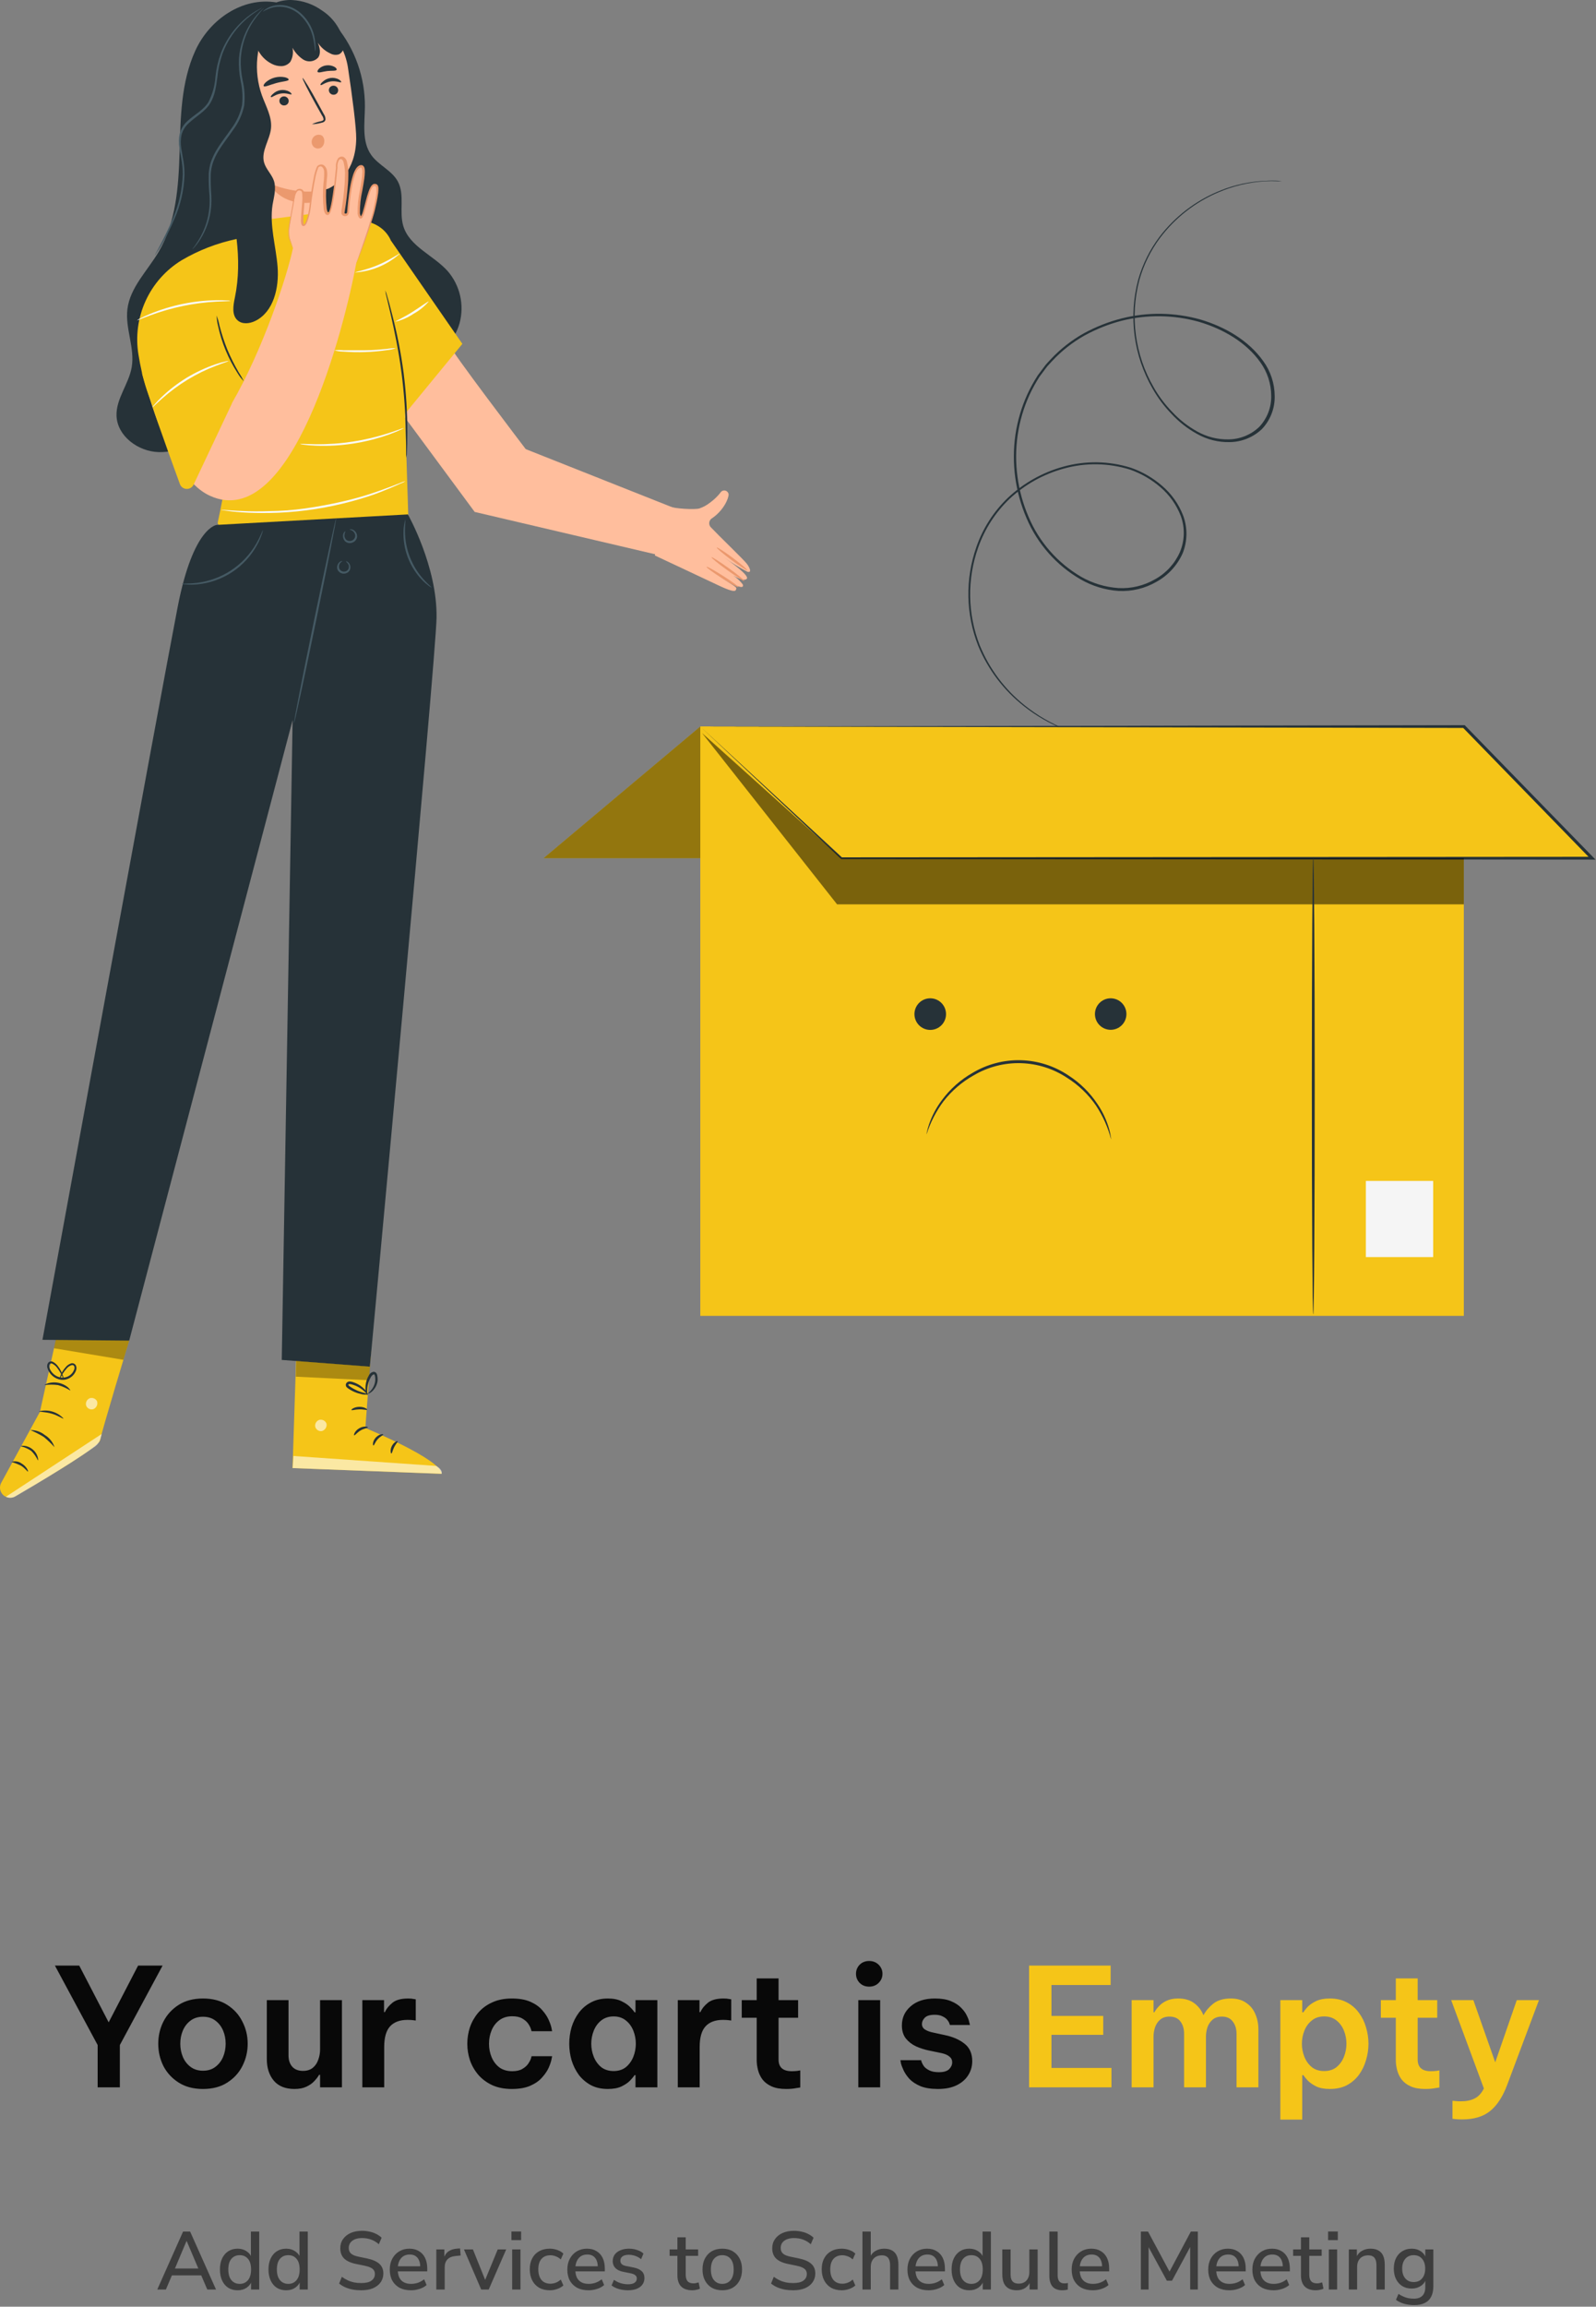 <svg width="466" height="673" viewBox="0 0 466 673" fill="none" xmlns="http://www.w3.org/2000/svg">
<rect x="0" y="0" width="466" height="673" fill="#808080" stroke="none"/>
<path d="M98.279 7.732C103.681 14.342 106.605 22.631 106.549 31.167C106.492 36.001 105.598 41.327 108.416 45.256C110.546 48.234 114.441 49.734 116.17 52.964C118.255 56.847 116.48 61.761 117.763 65.976C119.572 71.955 126.582 74.464 130.74 79.126C132.512 81.187 133.752 83.652 134.352 86.304C134.951 88.955 134.89 91.714 134.176 94.337C133.419 96.949 132.049 99.343 130.18 101.319C128.312 103.295 125.998 104.797 123.432 105.699C120.693 106.779 117.637 106.73 114.933 105.562C112.127 104.165 110.352 101.29 108.977 98.483C106.217 92.962 81.968 63.124 80.594 57.099" fill="#263238"/>
<path d="M80.64 0.699C70.721 -0.905 61.168 5.682 57.01 14.822C52.853 23.962 52.715 34.294 52.429 44.374C52.142 54.453 51.409 64.9 46.289 73.536C43.036 79.023 37.996 83.845 37.206 90.156C36.496 95.814 39.428 101.519 38.455 107.143C37.607 112.045 33.873 116.306 34.022 121.266C34.205 127.245 40.356 131.746 46.324 131.907C52.291 132.067 57.881 128.94 62.566 125.229C70.198 119.169 76.306 111.405 80.4 102.561" fill="#263238"/>
<path d="M64.317 24.341C64.006 21.846 64.199 19.313 64.885 16.894C65.57 14.475 66.735 12.218 68.31 10.258C69.885 8.297 71.837 6.673 74.052 5.482C76.266 4.29 78.697 3.556 81.201 3.322C91.201 2.36 100.1 9.817 101.601 19.759C102.918 28.476 104.041 37.273 104.006 40.468C103.88 50.101 98.279 53.847 95.988 54.981C95.164 55.276 94.312 55.487 93.445 55.611V55.679L95.576 66.744C96.55 73.995 92.506 80.489 85.267 81.508C78.028 82.528 72.335 76.996 71.224 69.745L64.317 24.341Z" fill="#FFBE9D"/>
<path d="M99.63 23.973C99.469 24.203 98.198 23.527 96.571 23.767C94.945 24.008 93.857 24.993 93.65 24.821C93.444 24.649 93.65 24.363 94.154 23.905C94.781 23.294 95.581 22.894 96.445 22.759C97.293 22.628 98.16 22.773 98.919 23.172C99.492 23.538 99.71 23.882 99.63 23.973Z" fill="#263238"/>
<path d="M85.13 27.501C84.969 27.73 83.698 27.043 82.06 27.284C80.422 27.524 79.357 28.521 79.15 28.349C78.944 28.177 79.15 27.879 79.654 27.432C80.281 26.822 81.081 26.422 81.945 26.287C82.794 26.166 83.659 26.314 84.419 26.711C84.981 27.066 85.21 27.398 85.13 27.501Z" fill="#263238"/>
<path d="M91.075 36.241C91.894 35.846 92.76 35.558 93.652 35.382C94.065 35.279 94.443 35.141 94.477 34.843C94.44 34.425 94.281 34.026 94.019 33.698L92.312 30.651C89.941 26.39 88.166 22.862 88.338 22.759C88.51 22.656 90.629 26.058 92.919 30.319C93.504 31.373 94.065 32.381 94.569 33.331C94.902 33.797 95.063 34.364 95.027 34.935C94.989 35.091 94.916 35.237 94.812 35.36C94.709 35.483 94.579 35.581 94.431 35.645C94.208 35.743 93.973 35.812 93.733 35.851C92.868 36.096 91.974 36.227 91.075 36.241Z" fill="#263238"/>
<path d="M93.354 55.622C93.354 55.622 87.134 57.053 78.566 53.468C78.566 53.468 82.266 61.429 93.938 58.6L93.354 55.622Z" fill="#EB996E"/>
<path d="M84.293 23.229C84.201 23.698 82.54 23.721 80.662 24.236C78.783 24.752 77.305 25.485 76.996 25.13C76.859 24.958 77.065 24.5 77.626 23.984C78.382 23.338 79.275 22.872 80.237 22.622C81.2 22.372 82.207 22.344 83.181 22.541C83.937 22.713 84.293 23.011 84.293 23.229Z" fill="#263238"/>
<path d="M98.29 20.365C98.061 20.777 96.881 20.56 95.53 20.731C94.178 20.903 93.067 21.35 92.746 20.995C92.609 20.823 92.746 20.434 93.182 20.01C93.782 19.477 94.536 19.148 95.335 19.07C96.124 18.976 96.923 19.123 97.626 19.494C98.176 19.804 98.393 20.159 98.29 20.365Z" fill="#263238"/>
<path d="M81.59 29.608C81.615 29.785 81.675 29.956 81.766 30.11C81.858 30.264 81.979 30.398 82.123 30.504C82.267 30.611 82.431 30.688 82.605 30.73C82.778 30.773 82.959 30.781 83.136 30.753C83.308 30.734 83.474 30.68 83.625 30.595C83.776 30.511 83.909 30.397 84.016 30.26C84.122 30.124 84.201 29.968 84.246 29.8C84.292 29.634 84.304 29.459 84.281 29.287C84.228 28.931 84.035 28.61 83.745 28.395C83.455 28.18 83.092 28.09 82.735 28.142C82.562 28.16 82.395 28.213 82.243 28.297C82.092 28.382 81.958 28.495 81.852 28.632C81.745 28.769 81.666 28.926 81.621 29.094C81.576 29.261 81.566 29.436 81.59 29.608Z" fill="#263238"/>
<path d="M96.034 26.482C96.088 26.839 96.281 27.16 96.57 27.374C96.86 27.589 97.223 27.68 97.58 27.628C97.752 27.608 97.919 27.554 98.07 27.469C98.221 27.384 98.353 27.271 98.46 27.134C98.566 26.998 98.645 26.841 98.69 26.674C98.736 26.508 98.748 26.333 98.726 26.161C98.672 25.805 98.479 25.484 98.189 25.269C97.899 25.055 97.536 24.963 97.179 25.016C97.007 25.034 96.84 25.087 96.688 25.171C96.536 25.256 96.403 25.369 96.296 25.506C96.189 25.643 96.111 25.8 96.066 25.968C96.021 26.135 96.01 26.31 96.034 26.482Z" fill="#263238"/>
<path d="M93.64 39.402C93.19 39.262 92.706 39.284 92.27 39.464C91.835 39.644 91.477 39.971 91.257 40.387C91.047 40.77 90.962 41.208 91.014 41.641C91.065 42.075 91.25 42.481 91.543 42.804C91.856 43.111 92.267 43.296 92.703 43.328C93.139 43.359 93.573 43.234 93.926 42.976C94.368 42.574 94.635 42.014 94.67 41.418C94.748 40.871 94.617 40.315 94.304 39.86C94.143 39.638 93.913 39.475 93.65 39.396C93.387 39.317 93.106 39.328 92.849 39.425" fill="#EB996E"/>
<path d="M100.329 11.912C99.43 8.283 97.186 5.131 94.052 3.092C91.487 1.239 88.439 0.169 85.278 0.011C82.098 -0.126 78.992 1.003 76.642 3.15C74.974 4.803 74.02 7.044 73.984 9.392L74.168 7.789C73.686 9.093 73.686 10.527 74.168 11.832C74.431 12.531 74.752 13.241 75.027 13.939C75.847 15.959 77.368 17.614 79.311 18.601C80.19 19.073 81.176 19.314 82.174 19.3C82.674 19.29 83.165 19.171 83.615 18.951C84.064 18.732 84.459 18.417 84.774 18.029C85.485 16.787 85.706 15.324 85.393 13.928C86.144 15.308 87.217 16.486 88.52 17.364C89.185 17.789 89.976 17.972 90.76 17.883C91.545 17.793 92.274 17.436 92.826 16.872C93.766 15.726 93.399 13.916 92.826 12.496C93.713 13.836 94.954 14.903 96.412 15.577C96.795 15.797 97.22 15.935 97.66 15.983C98.1 16.03 98.544 15.986 98.966 15.852C99.303 15.685 99.598 15.444 99.828 15.146C100.058 14.848 100.218 14.502 100.295 14.134C100.465 13.404 100.476 12.647 100.329 11.912Z" fill="#263238"/>
<path d="M92.049 14.959C91.945 14.959 91.968 13.596 91.522 11.523C91.006 8.768 89.621 6.25 87.57 4.341C86.443 3.315 85.082 2.58 83.607 2.199C82.398 1.902 81.14 1.871 79.919 2.107C78.793 2.37 77.717 2.815 76.734 3.424C76.734 3.424 76.929 3.138 77.433 2.771C78.156 2.266 78.969 1.9 79.827 1.695C81.112 1.394 82.448 1.394 83.733 1.695C85.316 2.09 86.773 2.878 87.971 3.986C90.119 5.974 91.521 8.638 91.945 11.534C92.082 12.39 92.151 13.256 92.152 14.123C92.166 14.405 92.131 14.688 92.049 14.959Z" fill="#455A64"/>
<path d="M197.541 148.502L153.5 131.034C153.5 131.034 130.947 101.448 131.416 100.875L115.575 118.217L138.598 149.361L191.963 161.869L201.126 159.326C199.11 149.601 197.541 148.502 197.541 148.502Z" fill="#FFBE9D"/>
<path d="M101.554 64.097L95.552 61.807L69.643 65.094V69.676L68.899 69.767C63.314 70.955 57.957 73.036 53.035 75.93C48.424 78.744 44.761 82.873 42.515 87.786C40.27 92.699 39.546 98.172 40.435 103.5C41.489 110.052 43.528 118.012 47.468 122.617C54.993 131.425 61.866 120.544 61.866 120.544C61.866 120.544 66.585 131.311 66.31 136.408C66.081 140.68 64.202 149.568 63.595 152.34C63.57 152.451 63.568 152.566 63.589 152.677C63.61 152.789 63.653 152.895 63.717 152.99C63.78 153.084 63.862 153.164 63.957 153.226C64.052 153.288 64.159 153.329 64.271 153.348L118.93 163.462L119.194 150.095L117.453 95.115L114.99 73.765C114.99 73.765 115.07 63.571 101.554 64.097Z" fill="#F5C518"/>
<path d="M114.154 70.214L135.001 100.327L118.221 120.761L114.154 70.214Z" fill="#F5C518"/>
<path d="M118.656 133.579C118.581 132.932 118.555 132.282 118.576 131.631C118.576 130.28 118.576 128.504 118.507 126.34C118.406 120.529 117.989 114.729 117.259 108.964C116.4 102.206 115.083 96.169 114.086 91.782L112.872 86.628C112.696 86.004 112.566 85.369 112.482 84.727C112.743 85.322 112.95 85.939 113.101 86.571C113.456 87.716 113.937 89.514 114.487 91.691C115.966 97.342 117.091 103.08 117.854 108.872C118.591 114.661 118.95 120.492 118.931 126.328C118.931 128.619 118.874 130.383 118.805 131.631C118.811 132.283 118.761 132.935 118.656 133.579Z" fill="#263238"/>
<path d="M67.34 87.796C67.34 87.887 65.76 87.876 63.228 88.002C59.925 88.181 56.64 88.606 53.401 89.273C50.162 89.953 46.977 90.868 43.871 92.011C41.488 92.893 40.057 93.546 40.011 93.454C40.304 93.224 40.628 93.035 40.973 92.893C41.603 92.549 42.542 92.114 43.722 91.621C49.903 89.069 56.508 87.701 63.194 87.589C64.477 87.589 65.485 87.589 66.229 87.658C66.605 87.646 66.979 87.692 67.34 87.796Z" fill="#FAFAFA"/>
<path d="M115.622 101.575C114.784 101.88 113.91 102.072 113.022 102.148C108.786 102.766 104.495 102.912 100.227 102.583C99.336 102.568 98.45 102.437 97.593 102.194C98.477 102.115 99.366 102.115 100.25 102.194C101.877 102.194 104.133 102.194 106.619 102.194C109.104 102.194 111.349 101.942 112.976 101.793C113.849 101.64 114.735 101.567 115.622 101.575Z" fill="#FAFAFA"/>
<path d="M125.185 87.957C123.922 89.415 122.41 90.637 120.718 91.565C119.121 92.644 117.339 93.421 115.46 93.855C115.392 93.695 117.751 92.71 120.409 91.015C123.066 89.32 125.07 87.819 125.185 87.957Z" fill="#FAFAFA"/>
<path d="M116.765 73.994C113.152 77.245 108.547 79.181 103.696 79.492C103.696 79.308 106.846 78.827 110.466 77.281C114.085 75.735 116.651 73.845 116.765 73.994Z" fill="#FAFAFA"/>
<path d="M117.9 124.896C117.563 125.122 117.202 125.311 116.823 125.457C116.101 125.801 115.059 126.224 113.73 126.717C110.278 127.957 106.715 128.863 103.09 129.42C99.464 129.98 95.793 130.183 92.128 130.027C90.719 129.97 89.585 129.867 88.806 129.764C88.398 129.737 87.995 129.664 87.603 129.546C87.603 129.443 89.344 129.546 92.185 129.615C99.468 129.683 106.713 128.569 113.639 126.316C116.25 125.457 117.865 124.804 117.9 124.896Z" fill="#FAFAFA"/>
<path d="M118.324 140.416C118.324 140.416 118.163 140.531 117.831 140.702L116.365 141.344C115.105 141.939 113.238 142.718 110.901 143.635C108.565 144.551 105.736 145.433 102.551 146.303C95.629 148.168 88.523 149.27 81.361 149.591C78.062 149.717 75.096 149.705 72.599 149.591C70.102 149.476 68.097 149.293 66.711 149.098L65.119 148.881C64.932 148.867 64.747 148.828 64.569 148.766C64.755 148.737 64.945 148.737 65.131 148.766L66.734 148.869C68.12 148.984 70.17 149.098 72.61 149.167C75.05 149.236 78.062 149.167 81.338 149.052C84.614 148.938 88.211 148.526 91.956 147.907C95.702 147.289 99.23 146.544 102.414 145.742C105.598 144.94 108.416 144.036 110.753 143.199C113.089 142.363 114.991 141.665 116.273 141.138L117.762 140.553C117.944 140.488 118.132 140.442 118.324 140.416Z" fill="#FAFAFA"/>
<path d="M17.859 383.92L11.662 411.903L0.357 432.623C0.165 432.977 0.047 433.367 0.012 433.768C-0.024 434.169 0.023 434.573 0.149 434.955C0.276 435.337 0.48 435.69 0.748 435.99C1.016 436.29 1.343 436.532 1.709 436.701C2.133 436.896 2.598 436.986 3.064 436.964C3.531 436.942 3.985 436.809 4.389 436.575C9.635 433.551 28.89 422.292 29.222 420.219C29.623 417.825 37.721 391.137 37.721 391.137L17.859 383.92Z" fill="#F5C518"/>
<g opacity="0.6">
<path d="M1.71 436.701L29.692 418.375L29.395 419.52C29.15 420.542 28.549 421.444 27.699 422.063C25.409 423.701 19.029 428.099 4.482 436.598C4.064 436.843 3.593 436.98 3.109 436.998C2.625 437.016 2.145 436.914 1.71 436.701Z" fill="white"/>
</g>
<g opacity="0.6">
<path d="M26.175 407.962C25.771 408.131 25.444 408.442 25.255 408.838C25.067 409.233 25.032 409.684 25.156 410.104C25.309 410.513 25.612 410.847 26.004 411.039C26.396 411.231 26.847 411.265 27.263 411.135C27.696 410.956 28.046 410.622 28.245 410.198C28.445 409.774 28.478 409.291 28.34 408.844C28.137 408.438 27.787 408.126 27.361 407.97C26.935 407.815 26.466 407.828 26.049 408.008" fill="white"/>
</g>
<path d="M11.055 426.095C10.593 425.065 9.944 424.129 9.142 423.334C8.218 422.691 7.18 422.228 6.084 421.971C6.084 421.891 6.485 421.765 7.161 421.834C8.04 421.947 8.868 422.313 9.543 422.888C10.224 423.44 10.726 424.181 10.986 425.018C11.181 425.671 11.124 426.095 11.055 426.095Z" fill="#263238"/>
<path d="M8.157 429.336C7.997 429.428 7.321 428.305 5.981 427.538C5.126 427.141 4.246 426.8 3.347 426.518C3.841 426.356 4.367 426.314 4.881 426.396C5.395 426.478 5.882 426.681 6.302 426.988C7.825 427.87 8.318 429.302 8.157 429.336Z" fill="#263238"/>
<path d="M15.911 422.223C14.937 421.142 13.88 420.139 12.75 419.222C11.505 418.463 10.203 417.8 8.855 417.241C10.405 417.209 11.915 417.729 13.116 418.707C14.441 419.504 15.434 420.752 15.911 422.223Z" fill="#263238"/>
<path d="M18.512 413.873C18.397 414.022 17.011 413.002 15.076 412.441C13.14 411.88 11.387 411.972 11.376 411.777C12.651 411.447 13.991 411.467 15.255 411.836C16.52 412.205 17.661 412.909 18.558 413.873H18.512Z" fill="#263238"/>
<path d="M20.54 405.705C19.422 405.015 18.216 404.479 16.954 404.113C15.655 403.936 14.337 403.936 13.037 404.113C13.037 404.044 13.392 403.77 14.125 403.552C15.089 403.29 16.1 403.258 17.079 403.456C18.057 403.655 18.976 404.08 19.761 404.697C20.345 405.247 20.585 405.66 20.54 405.705Z" fill="#263238"/>
<path d="M17.379 402.567C17.38 402.204 17.458 401.845 17.608 401.514C17.932 400.568 18.447 399.699 19.12 398.959C19.56 398.373 20.179 397.947 20.884 397.745C21.124 397.706 21.37 397.739 21.59 397.842C21.811 397.944 21.996 398.11 22.121 398.318C22.331 398.745 22.376 399.234 22.247 399.692C21.953 400.611 21.349 401.399 20.538 401.922C19.728 402.444 18.761 402.668 17.802 402.556C16.858 402.421 15.974 402.01 15.263 401.374C14.552 400.738 14.044 399.906 13.805 398.982C13.75 398.747 13.745 398.504 13.79 398.267C13.836 398.03 13.931 397.806 14.069 397.608C14.227 397.423 14.44 397.293 14.677 397.238C14.913 397.182 15.162 397.203 15.386 397.298C16.033 397.621 16.586 398.107 16.989 398.707C17.596 399.502 18.058 400.398 18.352 401.353C18.492 401.695 18.558 402.061 18.547 402.43C18.085 401.195 17.441 400.037 16.634 398.994C16.259 398.504 15.772 398.111 15.214 397.848C15.091 397.795 14.955 397.783 14.825 397.814C14.694 397.845 14.578 397.917 14.492 398.02C14.412 398.155 14.361 398.305 14.341 398.461C14.321 398.616 14.334 398.774 14.378 398.925C14.617 399.702 15.07 400.396 15.686 400.927C16.302 401.458 17.056 401.804 17.86 401.926C18.67 402.02 19.488 401.837 20.181 401.406C20.873 400.976 21.4 400.323 21.674 399.555C21.785 399.244 21.785 398.904 21.674 398.593C21.609 398.475 21.509 398.381 21.388 398.324C21.267 398.266 21.13 398.248 20.998 398.272C20.401 398.436 19.869 398.78 19.475 399.257C18.596 400.236 17.888 401.355 17.379 402.567Z" fill="#263238"/>
<g opacity="0.3">
<path d="M17.104 386.956L15.764 393.371L36.026 396.738L37.721 391.137L17.825 383.921L17.104 386.956Z" fill="black"/>
</g>
<path d="M108.347 394.275L106.675 416.634C106.675 416.634 128.85 425.797 128.942 430.012L85.416 428.328L86.561 393.37L108.347 394.275Z" fill="#F5C518"/>
<g opacity="0.6">
<path d="M93.332 414.229C92.909 414.342 92.543 414.606 92.303 414.971C92.062 415.337 91.964 415.777 92.026 416.21C92.123 416.636 92.378 417.009 92.739 417.254C93.101 417.499 93.542 417.597 93.973 417.528C94.423 417.408 94.812 417.127 95.066 416.738C95.32 416.349 95.42 415.879 95.348 415.42C95.203 414.985 94.896 414.623 94.49 414.409C94.085 414.196 93.612 414.148 93.172 414.275" fill="white"/>
</g>
<g opacity="0.6">
<path d="M85.439 428.328L85.691 424.8L127.327 427.698C127.327 427.698 129.24 428.614 128.965 429.989L85.439 428.328Z" fill="white"/>
</g>
<path d="M107.408 416.44C107.408 416.657 106.331 416.715 105.266 417.356C104.201 417.998 103.605 418.868 103.41 418.776C103.215 418.685 103.582 417.471 104.888 416.715C106.194 415.959 107.465 416.245 107.408 416.44Z" fill="#263238"/>
<path d="M111.898 418.535C111.898 418.753 111.005 419.073 110.249 419.944C109.493 420.814 109.253 421.754 109.035 421.742C108.817 421.731 108.737 420.517 109.699 419.451C110.661 418.386 111.898 418.306 111.898 418.535Z" fill="#263238"/>
<path d="M114.28 424.067C114.085 424.067 113.833 423.025 114.417 421.891C115.001 420.757 116.021 420.322 116.101 420.505C116.181 420.688 115.551 421.284 115.081 422.223C114.612 423.162 114.486 424.056 114.28 424.067Z" fill="#263238"/>
<path d="M107.201 411.308C107.11 411.491 106.147 411.159 104.91 411.193C103.673 411.227 102.757 411.571 102.619 411.388C102.482 411.205 103.444 410.483 104.91 410.46C106.376 410.437 107.339 411.147 107.201 411.308Z" fill="#263238"/>
<g opacity="0.3">
<path d="M108.038 398.708L107.74 402.694L86.378 401.663L86.527 397.059L108.038 398.708Z" fill="black"/>
</g>
<path d="M107.488 406.782C106.768 406.956 106.014 406.924 105.312 406.69C104.518 406.525 103.748 406.26 103.021 405.9C102.597 405.691 102.187 405.454 101.795 405.19C101.556 405.043 101.34 404.862 101.154 404.652C101.027 404.487 100.959 404.286 100.959 404.079C100.959 403.872 101.027 403.67 101.154 403.506C101.265 403.361 101.41 403.245 101.575 403.167C101.74 403.09 101.922 403.053 102.104 403.059C102.38 403.071 102.654 403.117 102.918 403.197C103.376 403.331 103.821 403.507 104.246 403.724C104.97 404.077 105.631 404.545 106.205 405.11C107.179 406.083 107.488 406.897 107.419 406.931C107.35 406.965 106.858 406.312 105.861 405.499C105.276 405.042 104.638 404.657 103.96 404.354C103.556 404.186 103.143 404.041 102.723 403.918C102.265 403.781 101.875 403.77 101.749 403.918C101.623 404.067 101.749 404.033 101.749 404.17C101.887 404.322 102.045 404.453 102.219 404.56C102.586 404.816 102.969 405.049 103.364 405.259C104.025 405.623 104.719 405.922 105.438 406.152C106.135 406.313 106.82 406.524 107.488 406.782Z" fill="#263238"/>
<path d="M107.201 407.081C106.82 406.439 106.648 405.695 106.708 404.951C106.713 404.145 106.844 403.345 107.097 402.58C107.262 402.131 107.465 401.698 107.705 401.285C107.833 401.002 108.032 400.756 108.283 400.572C108.534 400.387 108.827 400.27 109.136 400.231C109.332 400.244 109.52 400.312 109.678 400.428C109.836 400.543 109.958 400.702 110.03 400.884C110.129 401.141 110.191 401.411 110.213 401.686C110.288 402.172 110.288 402.666 110.213 403.152C110.06 403.962 109.71 404.721 109.194 405.363C108.3 406.508 107.407 406.68 107.384 406.611C107.361 406.543 108.071 406.119 108.77 405.054C109.171 404.446 109.433 403.758 109.537 403.038C109.595 402.62 109.595 402.196 109.537 401.778C109.48 401.32 109.32 400.93 109.148 400.976C108.976 401.022 108.552 401.297 108.357 401.663C108.134 402.03 107.939 402.413 107.773 402.809C107.508 403.5 107.339 404.225 107.269 404.962C107.12 406.245 107.315 407.081 107.201 407.081Z" fill="#263238"/>
<path d="M63.356 153.142C63.356 153.142 56.484 153.451 51.902 176.955C47.32 200.459 12.396 390.907 12.396 390.907L37.722 391.136L85.44 210.069L82.267 396.772L107.993 398.742C107.993 398.742 127.293 192.235 127.465 180.219C127.694 165.237 119.092 150.083 119.092 150.083L63.356 153.142Z" fill="#263238"/>
<path d="M98.164 151.137C98.324 151.137 95.69 164.596 92.288 181.124C88.886 197.653 85.999 211.031 85.839 210.997C85.679 210.962 88.302 197.538 91.704 181.01C95.105 164.481 98.038 151.103 98.164 151.137Z" fill="#455A64"/>
<path d="M102.104 154.493C102.104 154.424 102.791 154.218 103.582 154.917C103.806 155.12 103.984 155.37 104.103 155.649C104.221 155.928 104.278 156.229 104.269 156.532C104.24 156.915 104.103 157.282 103.874 157.59C103.645 157.898 103.333 158.135 102.975 158.273C102.625 158.431 102.238 158.489 101.857 158.438C101.476 158.387 101.117 158.231 100.821 157.986C100.6 157.779 100.425 157.526 100.308 157.246C100.192 156.965 100.136 156.663 100.145 156.36C100.145 155.306 100.856 154.939 100.867 155.008C100.674 155.429 100.572 155.886 100.569 156.348C100.585 156.581 100.646 156.808 100.75 157.017C100.855 157.225 101 157.411 101.176 157.562C101.402 157.718 101.664 157.815 101.937 157.843C102.21 157.871 102.486 157.831 102.739 157.725C102.992 157.619 103.214 157.451 103.386 157.236C103.557 157.022 103.672 156.768 103.719 156.497C103.736 156.265 103.706 156.032 103.631 155.812C103.557 155.591 103.439 155.388 103.284 155.214C102.723 154.561 102.093 154.584 102.104 154.493Z" fill="#455A64"/>
<path d="M101.017 163.794C101.017 163.726 101.727 163.794 102.162 164.745C102.273 165.016 102.323 165.309 102.309 165.601C102.295 165.894 102.218 166.18 102.082 166.44C101.885 166.749 101.607 166.998 101.279 167.161C100.951 167.324 100.585 167.395 100.22 167.365C99.855 167.336 99.505 167.208 99.207 166.994C98.91 166.781 98.676 166.49 98.531 166.154C98.439 165.878 98.409 165.585 98.443 165.296C98.477 165.007 98.573 164.729 98.726 164.482C99.264 163.622 99.997 163.645 99.974 163.714C99.951 163.783 99.424 163.943 99.092 164.676C98.924 165.087 98.924 165.548 99.092 165.959C99.212 166.186 99.387 166.38 99.601 166.521C99.816 166.663 100.062 166.748 100.318 166.768C100.574 166.789 100.831 166.744 101.066 166.639C101.3 166.533 101.504 166.371 101.658 166.165C101.874 165.774 101.927 165.313 101.807 164.882C101.475 164.104 100.959 163.874 101.017 163.794Z" fill="#455A64"/>
<path d="M76.745 154.723C76.698 155.116 76.598 155.502 76.448 155.868C76.09 156.917 75.641 157.932 75.107 158.903C73.36 162.144 70.836 164.9 67.761 166.925C64.687 168.95 61.158 170.18 57.491 170.507C56.389 170.603 55.282 170.603 54.181 170.507C53.792 170.494 53.408 170.433 53.035 170.323C53.035 170.209 54.765 170.403 57.502 170.06C61.07 169.627 64.489 168.372 67.49 166.395C70.491 164.417 72.993 161.771 74.798 158.663C76.138 156.349 76.642 154.688 76.745 154.723Z" fill="#455A64"/>
<path d="M126.021 171.434C126.021 171.434 125.723 171.296 125.253 170.976C124.597 170.504 123.984 169.975 123.42 169.395C121.537 167.488 120.067 165.213 119.103 162.712C118.139 160.211 117.702 157.537 117.819 154.86C117.846 154.053 117.949 153.252 118.129 152.466C118.255 151.904 118.335 151.607 118.381 151.618C118.426 151.629 118.243 152.866 118.243 154.871C118.245 160.133 120.2 165.206 123.73 169.109C125.07 170.586 126.078 171.342 126.021 171.434Z" fill="#455A64"/>
<path d="M214.87 172.099C215.248 171.182 215.145 171.549 209.074 167.517C209.074 167.517 217.779 173.244 216.875 170.518C216.092 169.486 215.134 168.598 214.045 167.895C216.336 169.247 217.665 169.396 218.066 168.846C218.753 167.895 213.77 164.264 211.399 162.626C213.567 164.177 215.84 165.574 218.203 166.807C219.612 167.242 218.936 165.593 217.986 164.39C217.035 163.187 209.658 156.086 207.677 153.967C207.488 153.806 207.337 153.605 207.233 153.38C207.129 153.155 207.075 152.909 207.075 152.661C207.075 152.413 207.129 152.168 207.233 151.942C207.337 151.717 207.488 151.517 207.677 151.355C211.228 149.065 212.785 145.411 212.74 144.208C212.7 143.937 212.576 143.686 212.385 143.49C212.194 143.294 211.945 143.164 211.675 143.118C211.406 143.073 211.128 143.113 210.883 143.235C210.638 143.357 210.438 143.553 210.311 143.796C209.415 144.91 208.371 145.896 207.207 146.728C206.305 147.432 205.29 147.978 204.206 148.343C202.946 148.755 196.75 148.412 195.421 147.736L191.194 162.065C191.194 162.065 206.531 169.235 209.441 170.633C213.015 172.328 214.607 172.798 214.87 172.099Z" fill="#FFBE9D"/>
<path d="M206.315 165.397C206.189 165.569 208.182 167.024 210.759 168.662C213.337 170.3 215.501 171.48 215.605 171.308C215.708 171.136 213.715 169.67 211.149 168.043C208.583 166.417 206.43 165.18 206.315 165.397Z" fill="#EB996E"/>
<path d="M207.758 162.591C207.643 162.762 209.682 164.435 212.339 166.336C214.997 168.237 217.196 169.646 217.31 169.486C217.425 169.326 215.397 167.642 212.729 165.74C210.06 163.839 207.884 162.43 207.758 162.591Z" fill="#EB996E"/>
<path d="M209.281 159.75C209.167 159.911 211.068 161.537 213.531 163.37C215.993 165.202 218.112 166.554 218.204 166.394C218.296 166.233 216.429 164.607 213.966 162.774C211.503 160.941 209.407 159.59 209.281 159.75Z" fill="#EB996E"/>
<path d="M53.288 107.852L64.536 108.471C65.333 111.611 66.398 114.677 67.72 117.634C76.781 101.919 83.756 80.855 85.543 72.39C85.291 71.558 84.982 70.619 84.615 69.573C84.341 67.991 84.387 66.371 84.753 64.808C85.062 62.929 85.589 60.386 85.738 59.218C86.23 55.644 86.803 55.072 88.028 55.484C89.724 56.034 87.33 65.529 88.716 65.736C89.472 65.839 90.377 62.586 90.651 59.917C90.926 57.248 92.118 49.047 93 48.463C94.294 47.661 95.416 48.932 95.096 51.59C94.775 54.247 94.351 62.299 95.76 62.402C97.169 62.505 98.314 48.898 98.314 48.898C98.314 48.898 98.097 45.943 99.723 46.011C102.667 46.137 100.376 60.489 100.124 61.853C99.941 62.792 101.476 62.998 101.613 61.944C101.751 60.89 102.461 48.325 105.45 48.428C107.741 48.508 103.675 60.249 104.969 62.975C106.263 65.701 107.157 53.731 109.356 53.892C110.169 53.961 110.776 54.121 109.276 60.89C107.812 66.273 106.056 71.573 104.018 76.766C100.582 95.551 85.245 155.639 61.283 144.643C47.882 138.492 41.616 107.99 41.616 107.99L53.288 107.852Z" fill="#FFBE9D"/>
<path d="M104.041 76.868C104.061 76.727 104.099 76.588 104.156 76.456C104.259 76.158 104.385 75.769 104.556 75.311C104.934 74.222 105.45 72.71 106.126 70.729C106.801 68.747 107.615 66.342 108.416 63.501C108.829 62.093 109.172 60.558 109.482 58.92C109.642 58.095 109.791 57.247 109.894 56.377C109.923 55.946 109.923 55.514 109.894 55.083C109.894 54.636 109.791 54.269 109.436 54.258C109.081 54.246 108.829 54.464 108.577 54.842C108.349 55.246 108.161 55.672 108.016 56.113C107.695 57.018 107.443 57.98 107.191 58.954C106.939 59.928 106.71 60.947 106.412 61.978C106.282 62.543 106.049 63.078 105.725 63.559C105.643 63.653 105.536 63.72 105.415 63.753C105.34 63.77 105.261 63.769 105.186 63.752C105.111 63.734 105.04 63.699 104.98 63.65C104.849 63.53 104.74 63.386 104.66 63.227C104.539 62.945 104.458 62.648 104.419 62.344C104.367 60.034 104.598 57.726 105.106 55.472C105.301 54.327 105.507 53.181 105.656 52.036C105.725 51.452 105.793 50.89 105.805 50.272C105.816 49.653 105.725 49 105.484 48.897C105.244 48.794 104.66 49.115 104.339 49.596C104.022 50.104 103.772 50.651 103.594 51.222C103.204 52.419 102.909 53.645 102.712 54.888C102.495 56.148 102.323 57.431 102.174 58.736C102.117 59.389 102.048 60.042 101.991 60.707L101.899 61.703C101.911 61.916 101.877 62.129 101.797 62.327C101.718 62.525 101.597 62.703 101.441 62.849C101.245 62.992 101.008 63.069 100.765 63.069C100.522 63.069 100.285 62.992 100.089 62.849C99.978 62.775 99.884 62.679 99.813 62.566C99.742 62.454 99.695 62.327 99.677 62.196C99.66 62.074 99.66 61.951 99.677 61.829V61.589L99.986 59.584C100.181 58.233 100.341 56.881 100.467 55.506C100.593 54.132 100.696 52.746 100.719 51.36C100.786 49.988 100.647 48.613 100.307 47.282C100.228 46.944 100.023 46.65 99.734 46.458C99.596 46.413 99.447 46.414 99.31 46.459C99.172 46.504 99.052 46.592 98.967 46.71C98.596 47.388 98.444 48.164 98.531 48.932C98.279 51.623 97.993 54.269 97.604 56.869C97.409 58.164 97.191 59.458 96.871 60.73C96.779 61.039 96.687 61.359 96.573 61.68C96.464 62.069 96.236 62.413 95.92 62.665C95.78 62.734 95.622 62.753 95.47 62.72C95.318 62.686 95.182 62.603 95.084 62.482C94.944 62.335 94.838 62.159 94.775 61.967C94.651 61.649 94.563 61.319 94.511 60.981C94.243 58.489 94.22 55.976 94.442 53.479C94.612 52.315 94.677 51.138 94.637 49.963C94.6 49.461 94.37 48.993 93.996 48.657C93.908 48.602 93.81 48.566 93.707 48.55C93.605 48.534 93.5 48.539 93.4 48.565C93.293 48.601 93.189 48.647 93.091 48.703C92.988 48.794 92.999 48.703 92.93 48.897C92.516 49.927 92.213 50.999 92.026 52.093C91.796 53.239 91.602 54.281 91.43 55.358C91.258 56.434 91.098 57.488 90.96 58.542C90.823 59.596 90.754 60.626 90.548 61.657C90.37 62.664 90.102 63.653 89.746 64.612C89.652 64.856 89.541 65.094 89.414 65.323C89.254 65.54 89.162 65.815 88.727 65.953C88.615 65.973 88.501 65.96 88.397 65.915C88.293 65.87 88.204 65.796 88.143 65.701C88.062 65.568 88.001 65.426 87.959 65.277C87.908 65.028 87.877 64.775 87.868 64.521C87.868 62.562 88.131 60.775 88.234 59.046C88.309 58.219 88.309 57.387 88.234 56.56C88.234 56.194 88.062 55.758 87.856 55.678C87.712 55.607 87.553 55.571 87.392 55.571C87.232 55.571 87.073 55.607 86.928 55.678C86.448 56.194 86.15 56.855 86.081 57.557C85.909 58.255 85.84 58.965 85.714 59.641C85.233 62.344 84.729 64.681 84.489 66.582C84.376 67.419 84.376 68.266 84.489 69.103C84.649 69.79 84.89 70.408 85.016 70.889C85.142 71.37 85.268 71.714 85.348 72.035C85.391 72.157 85.421 72.284 85.439 72.413C85.371 72.302 85.317 72.183 85.279 72.058L84.89 70.912C84.729 70.42 84.489 69.87 84.294 69.114C84.171 68.255 84.171 67.384 84.294 66.525C84.512 64.59 84.97 62.276 85.439 59.561C85.565 58.885 85.634 58.175 85.783 57.442C85.865 57.055 85.968 56.673 86.092 56.297C86.207 55.88 86.457 55.513 86.802 55.254C87.011 55.144 87.243 55.086 87.478 55.086C87.714 55.086 87.946 55.144 88.154 55.254C88.378 55.396 88.562 55.592 88.688 55.825C88.815 56.057 88.879 56.318 88.876 56.583C88.956 57.444 88.956 58.311 88.876 59.172C88.796 60.913 88.521 62.734 88.566 64.59C88.575 64.809 88.602 65.027 88.647 65.242C88.647 65.46 88.807 65.552 88.784 65.506C88.761 65.46 89.002 65.323 89.093 65.139C89.206 64.936 89.306 64.726 89.391 64.509C89.73 63.581 89.98 62.622 90.136 61.646C90.33 60.649 90.399 59.618 90.537 58.553C90.674 57.488 90.811 56.434 90.983 55.346C91.155 54.258 91.35 53.17 91.567 52.059C91.754 50.898 92.077 49.764 92.53 48.68C92.621 48.498 92.76 48.344 92.93 48.233C93.083 48.15 93.244 48.084 93.412 48.038C93.604 47.983 93.805 47.97 94.003 48C94.201 48.03 94.389 48.101 94.557 48.21C94.823 48.421 95.042 48.685 95.202 48.984C95.362 49.284 95.458 49.613 95.485 49.951C95.571 50.574 95.571 51.206 95.485 51.83C95.427 52.414 95.37 52.975 95.336 53.616C95.113 56.056 95.136 58.512 95.405 60.947C95.454 61.236 95.53 61.52 95.634 61.795C95.668 61.906 95.727 62.007 95.805 62.093C95.805 62.093 95.805 62.093 95.863 62.093C95.863 62.356 95.863 62.093 95.863 62.196C95.863 62.299 95.863 62.196 95.863 62.104C96.006 61.913 96.118 61.7 96.195 61.474C96.302 61.191 96.393 60.894 96.47 60.581C96.779 59.366 96.985 58.084 97.18 56.801C97.569 54.224 97.856 51.578 98.096 48.897V48.955C97.994 48.011 98.199 47.059 98.68 46.24C98.864 46.006 99.116 45.835 99.401 45.751C99.687 45.667 99.991 45.673 100.273 45.77C100.513 45.904 100.724 46.084 100.893 46.3C101.062 46.517 101.186 46.765 101.258 47.03C101.624 48.439 101.775 49.895 101.704 51.349C101.704 52.769 101.578 54.166 101.452 55.552C101.326 56.938 101.155 58.301 100.96 59.653C100.857 60.34 100.754 61.004 100.651 61.68C100.559 62.104 100.582 62.115 100.651 62.241C100.73 62.295 100.824 62.324 100.92 62.324C101.016 62.324 101.109 62.295 101.189 62.241C101.326 62.138 101.349 61.944 101.384 61.566L101.464 60.569L101.67 58.587C101.807 57.282 101.991 55.976 102.208 54.705C102.42 53.428 102.727 52.168 103.125 50.936C103.333 50.314 103.613 49.718 103.961 49.161C104.15 48.861 104.4 48.603 104.694 48.405C104.857 48.287 105.046 48.209 105.246 48.179C105.445 48.15 105.649 48.168 105.839 48.233C106.015 48.341 106.163 48.489 106.272 48.663C106.381 48.838 106.449 49.036 106.469 49.241C106.517 49.563 106.536 49.889 106.527 50.215C106.527 50.844 106.446 51.452 106.378 52.059C106.217 53.204 106 54.418 105.793 55.575C105.301 57.751 105.063 59.976 105.083 62.207C105.116 62.447 105.177 62.681 105.267 62.906C105.308 62.987 105.358 63.064 105.415 63.135C105.415 63.135 105.415 63.135 105.415 63.055C105.673 62.641 105.862 62.188 105.977 61.715C106.275 60.718 106.515 59.71 106.779 58.725C107.015 57.745 107.302 56.778 107.638 55.827C107.796 55.356 108.004 54.903 108.256 54.475C108.393 54.242 108.571 54.036 108.783 53.868C108.898 53.769 109.036 53.698 109.184 53.662C109.332 53.639 109.483 53.639 109.631 53.662C109.787 53.678 109.936 53.735 110.063 53.828C110.19 53.92 110.29 54.045 110.352 54.189C110.448 54.43 110.498 54.686 110.501 54.945C110.51 55.408 110.483 55.872 110.421 56.331C110.318 57.224 110.146 58.072 109.986 58.908C109.654 60.546 109.287 62.104 108.84 63.49C107.981 66.331 107.122 68.736 106.423 70.695C105.725 72.653 105.129 74.131 104.728 75.185C104.534 75.666 104.373 76.044 104.259 76.33C104.207 76.517 104.134 76.698 104.041 76.868Z" fill="#EB996E"/>
<path d="M41.513 109.146C43.689 116.832 47.95 128.687 52.52 141.218C52.664 141.621 52.925 141.973 53.269 142.229C53.613 142.484 54.026 142.631 54.454 142.652C54.882 142.673 55.307 142.566 55.674 142.346C56.041 142.125 56.335 141.8 56.518 141.412L67.72 117.714C67.72 117.714 65.017 98.242 65.246 98.94C65.475 99.639 42.131 101.46 42.131 101.46L41.513 109.146Z" fill="#F5C518"/>
<path d="M66.757 105.332C66.757 105.424 65.36 105.836 63.149 106.684C60.26 107.78 57.477 109.137 54.833 110.738C52.194 112.347 49.702 114.187 47.388 116.236C45.613 117.806 44.593 118.882 44.525 118.814C44.456 118.745 44.719 118.493 45.154 117.977C45.768 117.261 46.418 116.577 47.102 115.927C49.359 113.753 51.848 111.833 54.524 110.2C57.2 108.587 60.042 107.266 63 106.26C63.894 105.952 64.804 105.692 65.726 105.481C66.06 105.377 66.408 105.326 66.757 105.332Z" fill="#FAFAFA"/>
<path d="M71.202 111.243C70.474 110.509 69.843 109.685 69.323 108.791C67.986 106.706 66.836 104.506 65.887 102.217C64.938 99.921 64.198 97.544 63.676 95.115C63.409 94.122 63.275 93.097 63.275 92.068C63.617 93.029 63.889 94.013 64.089 95.012C64.702 97.384 65.467 99.714 66.379 101.988C67.332 104.25 68.426 106.449 69.655 108.574C70.227 109.429 70.744 110.321 71.202 111.243Z" fill="#263238"/>
<path d="M78.67 6.299C76.727 9.502 75.522 13.098 75.143 16.825C74.765 20.552 75.222 24.316 76.482 27.845C77.627 30.994 79.46 34.098 79.128 37.443C78.796 40.788 76.184 44.098 77.1 47.397C77.65 49.355 79.323 50.833 79.975 52.734C80.72 55.025 79.975 57.442 79.575 59.79C78.658 65.792 80.583 71.828 81.052 77.876C81.522 83.924 79.907 91.014 74.5 93.649C72.862 94.45 70.721 94.68 69.358 93.454C67.616 91.908 68.097 89.113 68.579 86.822C73.321 63.914 58.671 41.555 62.015 18.372C62.554 14.661 64.627 8.361 67.296 5.772C69.965 3.184 77.375 3.481 79.895 6.23" fill="#263238"/>
<path d="M56.105 72.756C56.105 72.756 56.803 71.932 57.834 70.305C59.281 68.008 60.294 65.465 60.824 62.803C61.169 60.969 61.288 59.099 61.179 57.236C60.978 55.07 60.898 52.894 60.938 50.718C61.007 49.527 61.226 48.349 61.591 47.214C62.01 46.043 62.539 44.916 63.172 43.846C64.455 41.681 66.07 39.665 67.559 37.512C69.088 35.477 70.151 33.131 70.674 30.639C70.928 28.293 70.793 25.92 70.273 23.618C69.84 21.478 69.671 19.293 69.769 17.112C69.906 15.207 70.291 13.328 70.915 11.522C71.79 8.903 73.167 6.479 74.969 4.386C75.448 3.818 75.969 3.285 76.527 2.794C76.704 2.606 76.904 2.44 77.123 2.302C77.123 2.302 76.355 3.046 75.141 4.593C72.249 8.182 70.559 12.589 70.308 17.192C70.231 19.338 70.419 21.484 70.869 23.584C71.415 25.948 71.562 28.387 71.304 30.8C70.761 33.361 69.667 35.772 68.097 37.867C66.597 40.055 64.981 42.059 63.721 44.167C63.102 45.197 62.588 46.286 62.187 47.42C61.824 48.509 61.605 49.641 61.534 50.787C61.483 52.938 61.544 55.091 61.717 57.236C61.808 59.137 61.662 61.041 61.282 62.906C60.708 65.605 59.619 68.167 58.075 70.454C57.657 71.072 57.197 71.662 56.7 72.218C56.522 72.419 56.322 72.599 56.105 72.756Z" fill="#455A64"/>
<path d="M45.246 74.464C45.338 74.197 45.457 73.939 45.601 73.696C45.888 73.158 46.254 72.448 46.747 71.554C47.709 69.687 49.141 66.973 50.549 63.536C52.273 59.523 53.228 55.222 53.367 50.857C53.368 49.599 53.272 48.343 53.081 47.1C52.886 45.817 52.588 44.522 52.394 43.171C52.155 41.773 52.186 40.342 52.485 38.956C52.873 37.532 53.669 36.254 54.776 35.279C56.929 33.32 59.529 32.037 60.881 29.735C62.052 27.452 62.742 24.953 62.908 22.393C63.151 20.046 63.682 17.738 64.489 15.521C66.305 10.761 69.54 6.674 73.755 3.814C74.428 3.362 75.128 2.953 75.852 2.589C76.096 2.442 76.358 2.327 76.63 2.245C76.63 2.245 75.6 2.795 73.893 4.009C71.487 5.726 69.405 7.855 67.742 10.297C66.589 11.972 65.65 13.784 64.947 15.692C64.175 17.915 63.675 20.222 63.458 22.565C63.115 25.005 62.84 27.731 61.373 30.148C59.907 32.564 57.227 33.939 55.177 35.874C54.132 36.781 53.379 37.977 53.012 39.311C52.734 40.623 52.706 41.975 52.932 43.297C53.115 44.614 53.401 45.92 53.596 47.214C53.794 48.487 53.886 49.775 53.871 51.063C53.715 55.508 52.708 59.883 50.904 63.949C49.733 66.697 48.402 69.374 46.918 71.967L45.704 73.765C45.577 74.013 45.423 74.248 45.246 74.464Z" fill="#455A64"/>
<path d="M374.317 52.876C374.317 52.876 373.888 52.876 373.061 52.876C371.854 52.804 370.643 52.804 369.436 52.876C364.766 53.149 360.178 54.225 355.873 56.056C349.049 58.916 343.111 63.543 338.669 69.46C335.93 73.154 333.893 77.32 332.658 81.751C329.876 92.304 331.379 103.53 336.84 112.979C338.329 115.595 340.145 118.01 342.246 120.166C344.365 122.449 346.834 124.382 349.56 125.89C352.358 127.464 355.526 128.26 358.735 128.195C362.044 128.156 365.216 126.873 367.623 124.602C368.786 123.383 369.698 121.947 370.307 120.375C370.915 118.804 371.208 117.128 371.169 115.443C371.145 111.943 370.033 108.537 367.989 105.696C363.871 99.893 357.193 95.997 350.085 93.898C342.715 91.829 334.932 91.719 327.507 93.581C323.717 94.567 320.063 96.019 316.631 97.905C313.166 99.861 310.019 102.332 307.298 105.235C306.646 105.983 305.898 106.666 305.31 107.493L303.513 109.91C302.421 111.613 301.444 113.387 300.588 115.221C298.887 118.943 297.725 122.889 297.137 126.939C295.983 135.03 297.084 143.283 300.317 150.79C303.408 158.124 308.792 164.26 315.661 168.28C318.992 170.183 322.71 171.308 326.537 171.571C330.289 171.781 334.021 170.885 337.27 168.995C340.494 167.213 343.042 164.419 344.52 161.045C345.914 157.72 346.011 153.992 344.79 150.599C343.534 147.325 341.479 144.417 338.812 142.14C336.225 139.904 333.243 138.173 330.019 137.036C323.732 135.053 317.004 134.937 310.653 136.702C304.709 138.312 299.25 141.353 294.752 145.558C290.655 149.483 287.535 154.314 285.641 159.662C282.329 168.942 282.482 179.106 286.071 188.282C288.87 195.133 293.375 201.154 299.157 205.773C302.799 208.694 306.855 211.057 311.193 212.785C312.688 213.341 313.849 213.754 314.644 213.977L315.82 214.359C315.82 214.359 315.407 214.279 314.612 214.057C313.437 213.742 312.28 213.365 311.145 212.928C306.751 211.276 302.641 208.948 298.966 206.027C293.086 201.411 288.492 195.361 285.626 188.457C281.973 179.194 281.787 168.924 285.101 159.535C286.998 154.105 290.153 149.202 294.307 145.224C298.869 140.935 304.409 137.824 310.446 136.161C316.931 134.352 323.802 134.462 330.226 136.479C333.544 137.637 336.614 139.412 339.273 141.711C342.044 144.062 344.177 147.076 345.474 150.472C346.782 154.017 346.725 157.921 345.315 161.427C343.747 164.934 341.086 167.84 337.731 169.711C334.362 171.674 330.494 172.613 326.6 172.414C322.68 172.14 318.874 170.977 315.47 169.011C308.444 164.935 302.927 158.693 299.745 151.219C296.442 143.575 295.308 135.169 296.47 126.923C297.077 122.791 298.265 118.766 299.999 114.966C300.873 113.094 301.872 111.283 302.989 109.544L304.833 107.08C305.421 106.237 306.185 105.49 306.852 104.758C309.637 101.8 312.854 99.281 316.393 97.285C319.905 95.363 323.644 93.889 327.523 92.897C335.09 91.001 343.021 91.116 350.53 93.231C357.781 95.393 364.57 99.352 368.847 105.363C370.997 108.322 372.165 111.881 372.186 115.539C372.264 119.138 370.908 122.621 368.418 125.222C365.874 127.61 362.526 128.955 359.037 128.99C355.698 129.066 352.402 128.236 349.497 126.589C346.706 125.049 344.182 123.068 342.024 120.722C339.895 118.518 338.052 116.056 336.538 113.392C330.979 103.767 329.469 92.329 332.34 81.592C333.613 77.11 335.699 72.901 338.494 69.174C343.018 63.212 349.058 58.572 355.984 55.738C360.325 53.942 364.949 52.93 369.642 52.749C370.86 52.668 372.082 52.668 373.299 52.749L374.317 52.876Z" fill="#263238"/>
<path d="M427.409 211.973H204.472V383.918H427.409V211.973Z" fill="#F5C518"/>
<path d="M204.472 211.973L245.653 250.388H464.806L427.409 211.973H204.472Z" fill="#F5C518"/>
<path d="M204.472 211.973L427.472 211.576H427.647L427.775 211.687L464.79 249.704L465.172 250.102L465.856 250.802H464.87L245.717 250.627H245.621L204.472 211.973L245.812 250.134H245.637L464.79 249.975L464.504 250.674L464.107 250.277L427.107 212.259L427.393 212.387L204.472 211.973Z" fill="#263238"/>
<path d="M271.442 291.268C270.234 291.312 269.092 291.828 268.261 292.705C267.43 293.583 266.977 294.751 266.999 295.96C267.021 297.168 267.516 298.319 268.378 299.166C269.241 300.013 270.401 300.487 271.609 300.487C272.818 300.487 273.978 300.013 274.84 299.166C275.702 298.319 276.198 297.168 276.219 295.96C276.241 294.751 275.788 293.583 274.957 292.705C274.126 291.828 272.984 291.312 271.776 291.268" fill="#263238"/>
<path d="M324.121 291.268C322.919 291.314 321.782 291.83 320.956 292.705C320.129 293.58 319.679 294.744 319.702 295.947C319.725 297.151 320.219 298.297 321.078 299.14C321.937 299.983 323.093 300.455 324.296 300.455C325.5 300.455 326.655 299.983 327.515 299.14C328.374 298.297 328.868 297.151 328.891 295.947C328.914 294.744 328.463 293.58 327.637 292.705C326.811 291.83 325.674 291.314 324.471 291.268" fill="#263238"/>
<path d="M324.423 332.418C323.504 328.906 322.01 325.57 320.003 322.544C317.77 319.309 314.903 316.561 311.576 314.467C307.562 311.803 302.88 310.321 298.064 310.189C293.249 310.056 288.493 311.28 284.339 313.72C280.908 315.635 277.896 318.219 275.482 321.32C273.308 324.234 271.637 327.49 270.537 330.955C270.549 330.697 270.592 330.441 270.664 330.192C270.817 329.476 271.013 328.77 271.253 328.077C272.124 325.523 273.396 323.124 275.021 320.97C277.418 317.725 280.467 315.017 283.973 313.02C288.234 310.476 293.131 309.197 298.092 309.332C303.053 309.468 307.873 311.011 311.989 313.783C315.374 315.959 318.266 318.818 320.48 322.179C321.99 324.421 323.133 326.89 323.867 329.493C324.062 330.198 324.216 330.915 324.328 331.639C324.382 331.895 324.414 332.156 324.423 332.418Z" fill="#263238"/>
<path opacity="0.5" d="M204.979 213.866L244.411 263.856H427.407V250.389H245.651L204.979 213.866Z" fill="black"/>
<path d="M383.445 383.537C383.222 383.537 383.031 353.629 383.031 316.756C383.031 279.883 383.222 249.975 383.445 249.975C383.667 249.975 383.874 279.868 383.874 316.756C383.874 353.645 383.683 383.537 383.445 383.537Z" fill="#263238"/>
<path d="M418.456 344.551H398.804V366.763H418.456V344.551Z" fill="#F5F5F5"/>
<path d="M204.471 211.973L158.71 250.388H204.471V211.973Z" fill="#F5C518"/>
<g opacity="0.4">
<path d="M204.471 211.973L158.71 250.388H204.471V211.973Z" fill="black"/>
</g>
<path d="M28.512 609V596.664L16.032 573.48H23.136L31.728 590.04L40.32 573.48H47.472L34.992 596.664V609H28.512ZM59.263 609.48C56.479 609.48 54.111 608.856 52.159 607.608C50.207 606.36 48.719 604.744 47.695 602.76C46.703 600.744 46.207 598.584 46.207 596.28C46.207 593.976 46.703 591.832 47.695 589.848C48.719 587.832 50.207 586.2 52.159 584.952C54.111 583.704 56.479 583.08 59.263 583.08C62.079 583.08 64.447 583.704 66.367 584.952C68.319 586.2 69.791 587.832 70.783 589.848C71.807 591.832 72.319 593.976 72.319 596.28C72.319 598.584 71.807 600.744 70.783 602.76C69.791 604.744 68.319 606.36 66.367 607.608C64.447 608.856 62.079 609.48 59.263 609.48ZM59.263 604.152C60.703 604.152 61.903 603.784 62.863 603.048C63.855 602.312 64.607 601.352 65.119 600.168C65.631 598.952 65.887 597.656 65.887 596.28C65.887 594.872 65.631 593.576 65.119 592.392C64.607 591.208 63.855 590.248 62.863 589.512C61.903 588.776 60.703 588.408 59.263 588.408C57.855 588.408 56.655 588.776 55.663 589.512C54.671 590.248 53.919 591.208 53.407 592.392C52.895 593.576 52.639 594.872 52.639 596.28C52.639 597.656 52.895 598.952 53.407 600.168C53.919 601.352 54.671 602.312 55.663 603.048C56.655 603.784 57.855 604.152 59.263 604.152ZM85.968 609.48C83.312 609.48 81.296 608.664 79.92 607.032C78.576 605.4 77.904 603.304 77.904 600.744V583.56H84.24V599.688C84.24 601.064 84.608 602.168 85.344 603C86.08 603.8 87.12 604.2 88.464 604.2C89.648 604.2 90.608 603.896 91.344 603.288C92.08 602.68 92.608 601.896 92.928 600.936C93.28 599.976 93.456 598.984 93.456 597.96V583.56H99.84V609H93.456V605.352H93.168C92.848 605.928 92.384 606.536 91.776 607.176C91.2 607.816 90.432 608.36 89.472 608.808C88.544 609.256 87.376 609.48 85.968 609.48ZM105.794 609V583.56H112.13V587.064H112.37C112.818 586.072 113.554 585.16 114.578 584.328C115.602 583.496 117.138 583.08 119.186 583.08C119.826 583.08 120.354 583.128 120.77 583.224C121.186 583.288 121.394 583.32 121.394 583.32V589.512C121.394 589.512 121.154 589.48 120.674 589.416C120.226 589.352 119.666 589.32 118.994 589.32C116.754 589.32 115.058 589.944 113.906 591.192C112.754 592.44 112.178 594.456 112.178 597.24V609H105.794ZM149.45 609.48C147.274 609.48 145.37 609.112 143.738 608.376C142.106 607.608 140.746 606.6 139.658 605.352C138.57 604.072 137.754 602.648 137.21 601.08C136.698 599.512 136.442 597.912 136.442 596.28C136.442 594.648 136.698 593.048 137.21 591.48C137.754 589.912 138.554 588.504 139.61 587.256C140.698 585.976 142.058 584.968 143.69 584.232C145.322 583.464 147.242 583.08 149.45 583.08C151.626 583.08 153.434 583.4 154.874 584.04C156.314 584.68 157.45 585.48 158.282 586.44C159.146 587.4 159.786 588.36 160.202 589.32C160.618 590.248 160.89 591.032 161.018 591.672C161.146 592.312 161.21 592.632 161.21 592.632H155.21C155.21 592.632 155.146 592.424 155.018 592.008C154.89 591.56 154.634 591.048 154.25 590.472C153.866 589.896 153.29 589.384 152.522 588.936C151.786 588.488 150.794 588.264 149.546 588.264C148.074 588.264 146.826 588.648 145.802 589.416C144.81 590.152 144.058 591.128 143.546 592.344C143.034 593.56 142.778 594.872 142.778 596.28C142.778 597.688 143.034 599 143.546 600.216C144.058 601.432 144.81 602.424 145.802 603.192C146.826 603.928 148.074 604.296 149.546 604.296C150.794 604.296 151.786 604.072 152.522 603.624C153.29 603.176 153.866 602.664 154.25 602.088C154.634 601.512 154.89 601.016 155.018 600.6C155.146 600.152 155.21 599.928 155.21 599.928H161.21C161.21 599.928 161.146 600.248 161.018 600.888C160.89 601.528 160.618 602.328 160.202 603.288C159.786 604.216 159.146 605.16 158.282 606.12C157.45 607.08 156.314 607.88 154.874 608.52C153.434 609.16 151.626 609.48 149.45 609.48ZM177.487 583.08C179.119 583.08 180.463 583.352 181.519 583.896C182.575 584.408 183.407 584.984 184.015 585.624C184.623 586.232 185.039 586.728 185.263 587.112H185.551V583.56H191.935V609H185.551V605.448H185.263C185.039 605.832 184.623 606.344 184.015 606.984C183.407 607.624 182.575 608.2 181.519 608.712C180.463 609.224 179.119 609.48 177.487 609.48C175.599 609.48 173.951 609.112 172.543 608.376C171.135 607.608 169.951 606.6 168.991 605.352C168.063 604.072 167.359 602.648 166.879 601.08C166.431 599.512 166.207 597.912 166.207 596.28C166.207 594.648 166.431 593.048 166.879 591.48C167.359 589.912 168.063 588.504 168.991 587.256C169.951 585.976 171.135 584.968 172.543 584.232C173.951 583.464 175.599 583.08 177.487 583.08ZM179.167 588.312C177.727 588.312 176.511 588.712 175.519 589.512C174.559 590.28 173.839 591.272 173.359 592.488C172.879 593.704 172.639 594.968 172.639 596.28C172.639 597.592 172.879 598.856 173.359 600.072C173.839 601.288 174.559 602.296 175.519 603.096C176.511 603.864 177.727 604.248 179.167 604.248C180.607 604.248 181.807 603.864 182.767 603.096C183.727 602.296 184.447 601.288 184.927 600.072C185.407 598.856 185.647 597.592 185.647 596.28C185.647 594.968 185.407 593.704 184.927 592.488C184.447 591.272 183.727 590.28 182.767 589.512C181.807 588.712 180.607 588.312 179.167 588.312ZM197.904 609V583.56H204.24V587.064H204.48C204.928 586.072 205.664 585.16 206.688 584.328C207.712 583.496 209.248 583.08 211.296 583.08C211.936 583.08 212.464 583.128 212.88 583.224C213.296 583.288 213.504 583.32 213.504 583.32V589.512C213.504 589.512 213.264 589.48 212.784 589.416C212.336 589.352 211.776 589.32 211.104 589.32C208.864 589.32 207.168 589.944 206.016 591.192C204.864 592.44 204.288 594.456 204.288 597.24V609H197.904ZM229.532 609.48C227.804 609.48 226.38 609.224 225.26 608.712C224.14 608.2 223.26 607.528 222.62 606.696C222.012 605.864 221.58 604.952 221.324 603.96C221.068 602.968 220.94 601.992 220.94 601.032V588.696H216.572V583.56H220.94V577.224H227.324V583.56H233.036V588.696H227.324V600.888C227.324 603.16 228.604 604.296 231.164 604.296C231.772 604.296 232.332 604.264 232.844 604.2C233.388 604.104 233.66 604.056 233.66 604.056V609.048C233.66 609.048 233.244 609.112 232.412 609.24C231.612 609.4 230.652 609.48 229.532 609.48ZM253.775 579.624C252.655 579.624 251.727 579.256 250.991 578.52C250.287 577.784 249.935 576.904 249.935 575.88C249.935 574.856 250.287 573.976 250.991 573.24C251.727 572.504 252.655 572.136 253.775 572.136C254.895 572.136 255.823 572.504 256.559 573.24C257.295 573.976 257.663 574.856 257.663 575.88C257.663 576.904 257.295 577.784 256.559 578.52C255.823 579.256 254.895 579.624 253.775 579.624ZM250.607 609V583.56H256.991V609H250.607ZM273.894 609.48C271.814 609.48 270.102 609.208 268.758 608.664C267.414 608.088 266.342 607.384 265.542 606.552C264.774 605.688 264.198 604.84 263.814 604.008C263.43 603.176 263.174 602.488 263.046 601.944C262.95 601.368 262.902 601.08 262.902 601.08H268.95C268.95 601.08 268.998 601.256 269.094 601.608C269.222 601.96 269.446 602.376 269.766 602.856C270.118 603.304 270.646 603.704 271.35 604.056C272.054 604.408 272.982 604.584 274.134 604.584C275.51 604.584 276.502 604.296 277.11 603.72C277.718 603.112 278.022 602.44 278.022 601.704C278.022 601 277.75 600.44 277.206 600.024C276.694 599.576 275.926 599.24 274.902 599.016L271.398 598.296C269.99 598.008 268.678 597.592 267.462 597.048C266.246 596.472 265.254 595.704 264.486 594.744C263.718 593.752 263.334 592.488 263.334 590.952C263.334 588.68 264.198 586.808 265.926 585.336C267.654 583.832 270.006 583.08 272.982 583.08C274.87 583.08 276.422 583.336 277.638 583.848C278.886 584.36 279.878 585 280.614 585.768C281.382 586.536 281.942 587.304 282.294 588.072C282.678 588.84 282.918 589.496 283.014 590.04C283.142 590.552 283.206 590.808 283.206 590.808H277.35C277.35 590.808 277.302 590.664 277.206 590.376C277.11 590.056 276.902 589.704 276.582 589.32C276.294 588.936 275.846 588.6 275.238 588.312C274.662 587.992 273.878 587.832 272.886 587.832C271.542 587.832 270.582 588.12 270.006 588.696C269.462 589.272 269.19 589.88 269.19 590.52C269.19 591.224 269.494 591.768 270.102 592.152C270.71 592.536 271.494 592.824 272.454 593.016L275.766 593.736C278.134 594.216 280.07 595.048 281.574 596.232C283.11 597.416 283.878 599.128 283.878 601.368C283.878 602.872 283.478 604.248 282.678 605.496C281.91 606.712 280.774 607.688 279.27 608.424C277.798 609.128 276.006 609.48 273.894 609.48Z" fill="#080808"/>
<path d="M300.477 609V573.48H324.285V579.144H307.005V588.168H322.125V593.688H307.005V603.336H324.525V609H300.477ZM330.419 609V583.56H336.803V587.112H337.043C337.363 586.536 337.811 585.944 338.387 585.336C338.963 584.696 339.699 584.168 340.595 583.752C341.523 583.304 342.659 583.08 344.003 583.08C345.891 583.08 347.443 583.528 348.659 584.424C349.875 585.32 350.771 586.472 351.347 587.88H351.443C352.083 586.664 353.027 585.56 354.275 584.568C355.555 583.576 357.251 583.08 359.363 583.08C361.155 583.08 362.643 583.496 363.827 584.328C365.043 585.128 365.939 586.216 366.515 587.592C367.123 588.968 367.427 590.456 367.427 592.056V609H361.043V593.4C361.043 591.928 360.675 590.728 359.939 589.8C359.235 588.84 358.179 588.36 356.771 588.36C355.651 588.36 354.739 588.664 354.035 589.272C353.363 589.848 352.867 590.584 352.547 591.48C352.259 592.376 352.115 593.288 352.115 594.216V609H345.731V593.4C345.731 591.928 345.379 590.728 344.675 589.8C343.971 588.84 342.899 588.36 341.459 588.36C340.339 588.36 339.427 588.664 338.723 589.272C338.051 589.848 337.555 590.6 337.235 591.528C336.947 592.424 336.803 593.32 336.803 594.216V609H330.419ZM373.837 618.408V583.56H380.221V587.112H380.557C380.781 586.728 381.181 586.216 381.757 585.576C382.365 584.936 383.197 584.36 384.253 583.848C385.309 583.336 386.653 583.08 388.285 583.08C390.205 583.08 391.869 583.464 393.277 584.232C394.685 584.968 395.853 585.976 396.781 587.256C397.709 588.504 398.397 589.912 398.845 591.48C399.325 593.048 399.565 594.648 399.565 596.28C399.565 597.912 399.325 599.512 398.845 601.08C398.397 602.648 397.709 604.072 396.781 605.352C395.853 606.6 394.685 607.608 393.277 608.376C391.869 609.112 390.205 609.48 388.285 609.48C386.653 609.48 385.309 609.224 384.253 608.712C383.197 608.168 382.365 607.576 381.757 606.936C381.181 606.296 380.781 605.8 380.557 605.448H380.221V618.408H373.837ZM380.125 596.28C380.125 597.592 380.365 598.856 380.845 600.072C381.325 601.288 382.045 602.296 383.005 603.096C383.965 603.864 385.165 604.248 386.605 604.248C388.077 604.248 389.293 603.864 390.253 603.096C391.213 602.296 391.933 601.288 392.413 600.072C392.893 598.856 393.133 597.592 393.133 596.28C393.133 594.968 392.893 593.704 392.413 592.488C391.933 591.272 391.213 590.28 390.253 589.512C389.293 588.712 388.077 588.312 386.605 588.312C385.165 588.312 383.965 588.712 383.005 589.512C382.045 590.28 381.325 591.272 380.845 592.488C380.365 593.704 380.125 594.968 380.125 596.28ZM416.141 609.48C414.413 609.48 412.989 609.224 411.869 608.712C410.749 608.2 409.869 607.528 409.229 606.696C408.621 605.864 408.189 604.952 407.933 603.96C407.677 602.968 407.549 601.992 407.549 601.032V588.696H403.181V583.56H407.549V577.224H413.933V583.56H419.645V588.696H413.933V600.888C413.933 603.16 415.213 604.296 417.773 604.296C418.381 604.296 418.941 604.264 419.453 604.2C419.997 604.104 420.269 604.056 420.269 604.056V609.048C420.269 609.048 419.853 609.112 419.021 609.24C418.221 609.4 417.261 609.48 416.141 609.48ZM426.929 618.36C426.097 618.36 425.409 618.328 424.865 618.264C424.353 618.2 424.097 618.168 424.097 618.168V612.936C424.097 612.936 424.337 612.952 424.817 612.984C425.297 613.048 425.857 613.08 426.497 613.08C428.129 613.08 429.473 612.808 430.529 612.264C431.617 611.752 432.529 610.776 433.265 609.336L423.713 583.56H430.193L436.577 601.704L442.865 583.56H449.345L440.033 608.376C438.753 611.768 437.105 614.28 435.089 615.912C433.073 617.544 430.353 618.36 426.929 618.36Z" fill="#F5C518"/>
<path d="M45.914 668L53.45 651.08H55.514L63.074 668H60.53L58.466 663.2L59.594 663.872H49.37L50.474 663.2L48.434 668H45.914ZM54.458 653.84L50.834 662.432L50.234 661.856H58.706L58.154 662.432L54.506 653.84H54.458ZM69.373 668.216C68.349 668.216 67.445 667.976 66.661 667.496C65.893 667 65.293 666.296 64.861 665.384C64.429 664.456 64.213 663.376 64.213 662.144C64.213 660.88 64.429 659.8 64.861 658.904C65.293 658.008 65.893 657.312 66.661 656.816C67.445 656.32 68.349 656.072 69.373 656.072C70.397 656.072 71.277 656.328 72.013 656.84C72.765 657.336 73.269 658.008 73.525 658.856H73.261V651.08H75.685V668H73.309V665.36H73.549C73.293 666.224 72.789 666.92 72.037 667.448C71.301 667.96 70.413 668.216 69.373 668.216ZM69.997 666.344C70.989 666.344 71.789 665.984 72.397 665.264C73.005 664.544 73.309 663.504 73.309 662.144C73.309 660.768 73.005 659.728 72.397 659.024C71.789 658.32 70.989 657.968 69.997 657.968C68.989 657.968 68.181 658.32 67.573 659.024C66.965 659.728 66.661 660.768 66.661 662.144C66.661 663.504 66.965 664.544 67.573 665.264C68.181 665.984 68.989 666.344 69.997 666.344ZM83.553 668.216C82.529 668.216 81.625 667.976 80.841 667.496C80.073 667 79.473 666.296 79.041 665.384C78.609 664.456 78.393 663.376 78.393 662.144C78.393 660.88 78.609 659.8 79.041 658.904C79.473 658.008 80.073 657.312 80.841 656.816C81.625 656.32 82.529 656.072 83.553 656.072C84.577 656.072 85.457 656.328 86.193 656.84C86.945 657.336 87.449 658.008 87.705 658.856H87.441V651.08H89.865V668H87.489V665.36H87.729C87.473 666.224 86.969 666.92 86.217 667.448C85.481 667.96 84.593 668.216 83.553 668.216ZM84.177 666.344C85.169 666.344 85.969 665.984 86.577 665.264C87.185 664.544 87.489 663.504 87.489 662.144C87.489 660.768 87.185 659.728 86.577 659.024C85.969 658.32 85.169 657.968 84.177 657.968C83.169 657.968 82.361 658.32 81.753 659.024C81.145 659.728 80.841 660.768 80.841 662.144C80.841 663.504 81.145 664.544 81.753 665.264C82.361 665.984 83.169 666.344 84.177 666.344ZM105.477 668.216C104.597 668.216 103.757 668.144 102.957 668C102.173 667.84 101.445 667.616 100.773 667.328C100.117 667.024 99.533 666.664 99.021 666.248L99.813 664.28C100.357 664.68 100.917 665.016 101.493 665.288C102.069 665.56 102.685 665.768 103.341 665.912C103.997 666.04 104.709 666.104 105.477 666.104C106.837 666.104 107.837 665.864 108.477 665.384C109.133 664.888 109.461 664.248 109.461 663.464C109.461 663.032 109.357 662.664 109.149 662.36C108.957 662.056 108.637 661.8 108.189 661.592C107.741 661.368 107.157 661.184 106.437 661.04L103.869 660.512C102.349 660.192 101.213 659.664 100.461 658.928C99.725 658.192 99.357 657.2 99.357 655.952C99.357 654.928 99.629 654.032 100.173 653.264C100.717 652.496 101.461 651.904 102.405 651.488C103.365 651.072 104.469 650.864 105.717 650.864C106.485 650.864 107.213 650.944 107.901 651.104C108.605 651.248 109.253 651.472 109.845 651.776C110.453 652.08 110.981 652.448 111.429 652.88L110.613 654.776C109.925 654.168 109.181 653.72 108.381 653.432C107.581 653.128 106.685 652.976 105.693 652.976C104.909 652.976 104.221 653.096 103.629 653.336C103.053 653.576 102.605 653.912 102.285 654.344C101.981 654.776 101.829 655.288 101.829 655.88C101.829 656.552 102.045 657.088 102.477 657.488C102.909 657.888 103.629 658.192 104.637 658.4L107.181 658.928C108.781 659.264 109.973 659.784 110.757 660.488C111.541 661.192 111.933 662.128 111.933 663.296C111.933 664.272 111.669 665.136 111.141 665.888C110.613 666.624 109.869 667.2 108.909 667.616C107.949 668.016 106.805 668.216 105.477 668.216ZM119.999 668.216C118.719 668.216 117.615 667.976 116.687 667.496C115.775 667 115.063 666.304 114.551 665.408C114.055 664.496 113.807 663.416 113.807 662.168C113.807 660.952 114.055 659.888 114.551 658.976C115.047 658.064 115.727 657.352 116.591 656.84C117.455 656.328 118.439 656.072 119.543 656.072C120.631 656.072 121.559 656.312 122.327 656.792C123.111 657.256 123.711 657.92 124.127 658.784C124.543 659.648 124.751 660.68 124.751 661.88V662.696H115.727V661.208H123.119L122.711 661.544C122.711 660.344 122.447 659.416 121.919 658.76C121.391 658.104 120.631 657.776 119.639 657.776C118.887 657.776 118.247 657.952 117.719 658.304C117.207 658.656 116.815 659.144 116.543 659.768C116.271 660.392 116.135 661.12 116.135 661.952V662.096C116.135 663.024 116.279 663.808 116.567 664.448C116.871 665.072 117.311 665.544 117.887 665.864C118.463 666.184 119.175 666.344 120.023 666.344C120.695 666.344 121.351 666.24 121.991 666.032C122.647 665.808 123.263 665.464 123.839 665L124.559 666.68C124.031 667.16 123.351 667.536 122.519 667.808C121.687 668.08 120.847 668.216 119.999 668.216ZM127.393 668V656.288H129.745V659.096H129.505C129.761 658.136 130.217 657.408 130.873 656.912C131.545 656.416 132.433 656.128 133.537 656.048L134.329 656L134.497 658.064L133.033 658.208C131.993 658.304 131.201 658.632 130.657 659.192C130.113 659.752 129.841 660.52 129.841 661.496V668H127.393ZM140.505 668L135.465 656.288H138.081L141.993 666.008H141.321L145.329 656.288H147.801L142.689 668H140.505ZM149.326 653.576V651.056H152.158V653.576H149.326ZM149.542 668V656.288H151.966V668H149.542ZM160.538 668.216C159.338 668.216 158.298 667.968 157.418 667.472C156.554 666.96 155.882 666.248 155.402 665.336C154.922 664.408 154.682 663.32 154.682 662.072C154.682 660.84 154.922 659.776 155.402 658.88C155.882 657.984 156.554 657.296 157.418 656.816C158.298 656.32 159.338 656.072 160.538 656.072C161.274 656.072 162.002 656.2 162.722 656.456C163.442 656.696 164.034 657.048 164.498 657.512L163.73 659.216C163.298 658.8 162.81 658.496 162.266 658.304C161.722 658.096 161.21 657.992 160.73 657.992C159.594 657.992 158.714 658.352 158.09 659.072C157.482 659.776 157.178 660.784 157.178 662.096C157.178 663.408 157.482 664.44 158.09 665.192C158.714 665.928 159.594 666.296 160.73 666.296C161.21 666.296 161.722 666.2 162.266 666.008C162.81 665.8 163.298 665.488 163.73 665.072L164.498 666.8C164.034 667.232 163.434 667.576 162.698 667.832C161.978 668.088 161.258 668.216 160.538 668.216ZM171.843 668.216C170.563 668.216 169.459 667.976 168.531 667.496C167.619 667 166.907 666.304 166.395 665.408C165.899 664.496 165.651 663.416 165.651 662.168C165.651 660.952 165.899 659.888 166.395 658.976C166.891 658.064 167.571 657.352 168.435 656.84C169.299 656.328 170.283 656.072 171.387 656.072C172.475 656.072 173.403 656.312 174.171 656.792C174.955 657.256 175.555 657.92 175.971 658.784C176.387 659.648 176.595 660.68 176.595 661.88V662.696H167.571V661.208H174.963L174.555 661.544C174.555 660.344 174.291 659.416 173.763 658.76C173.235 658.104 172.475 657.776 171.483 657.776C170.731 657.776 170.091 657.952 169.563 658.304C169.051 658.656 168.659 659.144 168.387 659.768C168.115 660.392 167.979 661.12 167.979 661.952V662.096C167.979 663.024 168.123 663.808 168.411 664.448C168.715 665.072 169.155 665.544 169.731 665.864C170.307 666.184 171.019 666.344 171.867 666.344C172.539 666.344 173.195 666.24 173.835 666.032C174.491 665.808 175.107 665.464 175.683 665L176.403 666.68C175.875 667.16 175.195 667.536 174.363 667.808C173.531 668.08 172.691 668.216 171.843 668.216ZM183.341 668.216C182.717 668.216 182.109 668.16 181.517 668.048C180.925 667.936 180.381 667.776 179.885 667.568C179.389 667.36 178.949 667.104 178.565 666.8L179.261 665.168C179.661 665.44 180.085 665.68 180.533 665.888C180.981 666.08 181.445 666.224 181.925 666.32C182.421 666.416 182.901 666.464 183.365 666.464C184.213 666.464 184.853 666.312 185.285 666.008C185.717 665.704 185.933 665.296 185.933 664.784C185.933 664.368 185.789 664.048 185.501 663.824C185.213 663.584 184.781 663.4 184.205 663.272L181.925 662.816C180.933 662.608 180.181 662.24 179.669 661.712C179.157 661.184 178.901 660.512 178.901 659.696C178.901 658.96 179.101 658.32 179.501 657.776C179.901 657.232 180.461 656.816 181.181 656.528C181.901 656.224 182.733 656.072 183.677 656.072C184.221 656.072 184.749 656.128 185.261 656.24C185.773 656.352 186.253 656.512 186.701 656.72C187.165 656.928 187.557 657.192 187.877 657.512L187.181 659.144C186.877 658.872 186.525 658.64 186.125 658.448C185.741 658.256 185.341 658.112 184.925 658.016C184.509 657.904 184.093 657.848 183.677 657.848C182.829 657.848 182.189 658.008 181.757 658.328C181.341 658.632 181.133 659.048 181.133 659.576C181.133 659.976 181.261 660.304 181.517 660.56C181.773 660.816 182.173 661 182.717 661.112L184.997 661.568C186.037 661.776 186.821 662.128 187.349 662.624C187.893 663.12 188.165 663.792 188.165 664.64C188.165 665.376 187.965 666.016 187.565 666.56C187.165 667.104 186.597 667.52 185.861 667.808C185.141 668.08 184.301 668.216 183.341 668.216ZM202.159 668.216C200.703 668.216 199.607 667.84 198.871 667.088C198.151 666.336 197.791 665.248 197.791 663.824V658.16H195.511V656.288H197.791V652.76H200.215V656.288H203.839V658.16H200.215V663.632C200.215 664.48 200.391 665.12 200.743 665.552C201.111 665.984 201.703 666.2 202.519 666.2C202.759 666.2 202.999 666.168 203.239 666.104C203.495 666.04 203.743 665.976 203.983 665.912L204.367 667.736C204.127 667.88 203.791 667.992 203.359 668.072C202.943 668.168 202.543 668.216 202.159 668.216ZM210.903 668.216C209.719 668.216 208.695 667.968 207.831 667.472C206.983 666.976 206.319 666.272 205.839 665.36C205.359 664.448 205.119 663.376 205.119 662.144C205.119 660.896 205.359 659.824 205.839 658.928C206.319 658.016 206.983 657.312 207.831 656.816C208.695 656.32 209.719 656.072 210.903 656.072C212.071 656.072 213.079 656.32 213.927 656.816C214.791 657.312 215.463 658.016 215.943 658.928C216.423 659.84 216.663 660.912 216.663 662.144C216.663 663.376 216.423 664.448 215.943 665.36C215.463 666.272 214.791 666.976 213.927 667.472C213.079 667.968 212.071 668.216 210.903 668.216ZM210.879 666.344C211.887 666.344 212.695 665.984 213.303 665.264C213.911 664.544 214.215 663.504 214.215 662.144C214.215 660.768 213.911 659.728 213.303 659.024C212.695 658.32 211.887 657.968 210.879 657.968C209.887 657.968 209.087 658.32 208.479 659.024C207.871 659.728 207.567 660.768 207.567 662.144C207.567 663.504 207.871 664.544 208.479 665.264C209.087 665.984 209.887 666.344 210.879 666.344ZM231.594 668.216C230.714 668.216 229.874 668.144 229.074 668C228.29 667.84 227.562 667.616 226.89 667.328C226.234 667.024 225.65 666.664 225.138 666.248L225.93 664.28C226.474 664.68 227.034 665.016 227.61 665.288C228.186 665.56 228.802 665.768 229.458 665.912C230.114 666.04 230.826 666.104 231.594 666.104C232.954 666.104 233.954 665.864 234.594 665.384C235.25 664.888 235.578 664.248 235.578 663.464C235.578 663.032 235.474 662.664 235.266 662.36C235.074 662.056 234.754 661.8 234.306 661.592C233.858 661.368 233.274 661.184 232.554 661.04L229.986 660.512C228.466 660.192 227.33 659.664 226.578 658.928C225.842 658.192 225.474 657.2 225.474 655.952C225.474 654.928 225.746 654.032 226.29 653.264C226.834 652.496 227.578 651.904 228.522 651.488C229.482 651.072 230.586 650.864 231.834 650.864C232.602 650.864 233.33 650.944 234.018 651.104C234.722 651.248 235.37 651.472 235.962 651.776C236.57 652.08 237.098 652.448 237.546 652.88L236.73 654.776C236.042 654.168 235.298 653.72 234.498 653.432C233.698 653.128 232.802 652.976 231.81 652.976C231.026 652.976 230.338 653.096 229.746 653.336C229.17 653.576 228.722 653.912 228.402 654.344C228.098 654.776 227.946 655.288 227.946 655.88C227.946 656.552 228.162 657.088 228.594 657.488C229.026 657.888 229.746 658.192 230.754 658.4L233.298 658.928C234.898 659.264 236.09 659.784 236.874 660.488C237.658 661.192 238.05 662.128 238.05 663.296C238.05 664.272 237.786 665.136 237.258 665.888C236.73 666.624 235.986 667.2 235.026 667.616C234.066 668.016 232.922 668.216 231.594 668.216ZM245.78 668.216C244.58 668.216 243.54 667.968 242.66 667.472C241.796 666.96 241.124 666.248 240.644 665.336C240.164 664.408 239.924 663.32 239.924 662.072C239.924 660.84 240.164 659.776 240.644 658.88C241.124 657.984 241.796 657.296 242.66 656.816C243.54 656.32 244.58 656.072 245.78 656.072C246.516 656.072 247.244 656.2 247.964 656.456C248.684 656.696 249.276 657.048 249.74 657.512L248.972 659.216C248.54 658.8 248.052 658.496 247.508 658.304C246.964 658.096 246.452 657.992 245.972 657.992C244.836 657.992 243.956 658.352 243.332 659.072C242.724 659.776 242.42 660.784 242.42 662.096C242.42 663.408 242.724 664.44 243.332 665.192C243.956 665.928 244.836 666.296 245.972 666.296C246.452 666.296 246.964 666.2 247.508 666.008C248.052 665.8 248.54 665.488 248.972 665.072L249.74 666.8C249.276 667.232 248.676 667.576 247.94 667.832C247.22 668.088 246.5 668.216 245.78 668.216ZM251.823 668V651.08H254.247V658.784H253.911C254.263 657.888 254.815 657.216 255.567 656.768C256.319 656.304 257.183 656.072 258.159 656.072C259.087 656.072 259.855 656.248 260.463 656.6C261.087 656.936 261.551 657.456 261.855 658.16C262.159 658.848 262.311 659.72 262.311 660.776V668H259.887V660.92C259.887 660.248 259.799 659.704 259.623 659.288C259.447 658.856 259.183 658.536 258.831 658.328C258.479 658.12 258.023 658.016 257.463 658.016C256.823 658.016 256.255 658.152 255.759 658.424C255.279 658.696 254.903 659.088 254.631 659.6C254.375 660.112 254.247 660.704 254.247 661.376V668H251.823ZM271.147 668.216C269.867 668.216 268.763 667.976 267.835 667.496C266.923 667 266.211 666.304 265.699 665.408C265.203 664.496 264.955 663.416 264.955 662.168C264.955 660.952 265.203 659.888 265.699 658.976C266.195 658.064 266.875 657.352 267.739 656.84C268.603 656.328 269.587 656.072 270.691 656.072C271.779 656.072 272.707 656.312 273.475 656.792C274.259 657.256 274.859 657.92 275.275 658.784C275.691 659.648 275.899 660.68 275.899 661.88V662.696H266.875V661.208H274.267L273.859 661.544C273.859 660.344 273.595 659.416 273.067 658.76C272.539 658.104 271.779 657.776 270.787 657.776C270.035 657.776 269.395 657.952 268.867 658.304C268.355 658.656 267.963 659.144 267.691 659.768C267.419 660.392 267.283 661.12 267.283 661.952V662.096C267.283 663.024 267.427 663.808 267.715 664.448C268.019 665.072 268.459 665.544 269.035 665.864C269.611 666.184 270.323 666.344 271.171 666.344C271.843 666.344 272.499 666.24 273.139 666.032C273.795 665.808 274.411 665.464 274.987 665L275.707 666.68C275.179 667.16 274.499 667.536 273.667 667.808C272.835 668.08 271.995 668.216 271.147 668.216ZM283.006 668.216C281.982 668.216 281.078 667.976 280.294 667.496C279.526 667 278.926 666.296 278.494 665.384C278.062 664.456 277.846 663.376 277.846 662.144C277.846 660.88 278.062 659.8 278.494 658.904C278.926 658.008 279.526 657.312 280.294 656.816C281.078 656.32 281.982 656.072 283.006 656.072C284.03 656.072 284.91 656.328 285.646 656.84C286.398 657.336 286.902 658.008 287.158 658.856H286.894V651.08H289.318V668H286.942V665.36H287.182C286.926 666.224 286.422 666.92 285.67 667.448C284.934 667.96 284.046 668.216 283.006 668.216ZM283.63 666.344C284.622 666.344 285.422 665.984 286.03 665.264C286.638 664.544 286.942 663.504 286.942 662.144C286.942 660.768 286.638 659.728 286.03 659.024C285.422 658.32 284.622 657.968 283.63 657.968C282.622 657.968 281.814 658.32 281.206 659.024C280.598 659.728 280.294 660.768 280.294 662.144C280.294 663.504 280.598 664.544 281.206 665.264C281.814 665.984 282.622 666.344 283.63 666.344ZM296.898 668.216C295.954 668.216 295.162 668.04 294.522 667.688C293.898 667.336 293.426 666.816 293.106 666.128C292.802 665.424 292.65 664.544 292.65 663.488V656.288H295.074V663.512C295.074 664.136 295.154 664.656 295.314 665.072C295.49 665.488 295.754 665.792 296.106 665.984C296.474 666.176 296.93 666.272 297.474 666.272C298.082 666.272 298.618 666.136 299.082 665.864C299.546 665.592 299.906 665.2 300.162 664.688C300.418 664.176 300.546 663.584 300.546 662.912V656.288H302.97V668H300.618V665.432H300.93C300.61 666.328 300.098 667.016 299.394 667.496C298.69 667.976 297.858 668.216 296.898 668.216ZM310.202 668.216C308.922 668.216 307.962 667.856 307.322 667.136C306.698 666.4 306.386 665.344 306.386 663.968V651.08H308.81V663.824C308.81 664.336 308.882 664.776 309.026 665.144C309.17 665.496 309.386 665.76 309.674 665.936C309.962 666.112 310.322 666.2 310.754 666.2C310.946 666.2 311.13 666.192 311.306 666.176C311.482 666.16 311.65 666.128 311.81 666.08L311.762 668.024C311.49 668.088 311.226 668.136 310.97 668.168C310.714 668.2 310.458 668.216 310.202 668.216ZM319.1 668.216C317.82 668.216 316.716 667.976 315.788 667.496C314.876 667 314.164 666.304 313.652 665.408C313.156 664.496 312.908 663.416 312.908 662.168C312.908 660.952 313.156 659.888 313.652 658.976C314.148 658.064 314.828 657.352 315.692 656.84C316.556 656.328 317.54 656.072 318.644 656.072C319.732 656.072 320.66 656.312 321.428 656.792C322.212 657.256 322.812 657.92 323.228 658.784C323.644 659.648 323.852 660.68 323.852 661.88V662.696H314.828V661.208H322.22L321.812 661.544C321.812 660.344 321.548 659.416 321.02 658.76C320.492 658.104 319.732 657.776 318.74 657.776C317.988 657.776 317.348 657.952 316.82 658.304C316.308 658.656 315.916 659.144 315.644 659.768C315.372 660.392 315.236 661.12 315.236 661.952V662.096C315.236 663.024 315.38 663.808 315.668 664.448C315.972 665.072 316.412 665.544 316.988 665.864C317.564 666.184 318.276 666.344 319.124 666.344C319.796 666.344 320.452 666.24 321.092 666.032C321.748 665.808 322.364 665.464 322.94 665L323.66 666.68C323.132 667.16 322.452 667.536 321.62 667.808C320.788 668.08 319.948 668.216 319.1 668.216ZM333.112 668V651.08H335.2L341.848 663.464H341.104L347.704 651.08H349.744V668H347.512V654.608H348.04L342.208 665.408H340.696L334.792 654.584H335.368V668H333.112ZM358.968 668.216C357.688 668.216 356.584 667.976 355.656 667.496C354.744 667 354.032 666.304 353.52 665.408C353.024 664.496 352.776 663.416 352.776 662.168C352.776 660.952 353.024 659.888 353.52 658.976C354.016 658.064 354.696 657.352 355.56 656.84C356.424 656.328 357.408 656.072 358.512 656.072C359.6 656.072 360.528 656.312 361.296 656.792C362.08 657.256 362.68 657.92 363.096 658.784C363.512 659.648 363.72 660.68 363.72 661.88V662.696H354.696V661.208H362.088L361.68 661.544C361.68 660.344 361.416 659.416 360.888 658.76C360.36 658.104 359.6 657.776 358.608 657.776C357.856 657.776 357.216 657.952 356.688 658.304C356.176 658.656 355.784 659.144 355.512 659.768C355.24 660.392 355.104 661.12 355.104 661.952V662.096C355.104 663.024 355.248 663.808 355.536 664.448C355.84 665.072 356.28 665.544 356.856 665.864C357.432 666.184 358.144 666.344 358.992 666.344C359.664 666.344 360.32 666.24 360.96 666.032C361.616 665.808 362.232 665.464 362.808 665L363.528 666.68C363 667.16 362.32 667.536 361.488 667.808C360.656 668.08 359.816 668.216 358.968 668.216ZM371.858 668.216C370.578 668.216 369.474 667.976 368.546 667.496C367.634 667 366.922 666.304 366.41 665.408C365.914 664.496 365.666 663.416 365.666 662.168C365.666 660.952 365.914 659.888 366.41 658.976C366.906 658.064 367.586 657.352 368.45 656.84C369.314 656.328 370.298 656.072 371.402 656.072C372.49 656.072 373.418 656.312 374.186 656.792C374.97 657.256 375.57 657.92 375.986 658.784C376.402 659.648 376.61 660.68 376.61 661.88V662.696H367.586V661.208H374.978L374.57 661.544C374.57 660.344 374.306 659.416 373.778 658.76C373.25 658.104 372.49 657.776 371.498 657.776C370.746 657.776 370.106 657.952 369.578 658.304C369.066 658.656 368.674 659.144 368.402 659.768C368.13 660.392 367.994 661.12 367.994 661.952V662.096C367.994 663.024 368.138 663.808 368.426 664.448C368.73 665.072 369.17 665.544 369.746 665.864C370.322 666.184 371.034 666.344 371.882 666.344C372.554 666.344 373.21 666.24 373.85 666.032C374.506 665.808 375.122 665.464 375.698 665L376.418 666.68C375.89 667.16 375.21 667.536 374.378 667.808C373.546 668.08 372.706 668.216 371.858 668.216ZM384.221 668.216C382.765 668.216 381.669 667.84 380.933 667.088C380.213 666.336 379.853 665.248 379.853 663.824V658.16H377.573V656.288H379.853V652.76H382.277V656.288H385.901V658.16H382.277V663.632C382.277 664.48 382.453 665.12 382.805 665.552C383.173 665.984 383.765 666.2 384.581 666.2C384.821 666.2 385.061 666.168 385.301 666.104C385.557 666.04 385.805 665.976 386.045 665.912L386.429 667.736C386.189 667.88 385.853 667.992 385.421 668.072C385.005 668.168 384.605 668.216 384.221 668.216ZM387.779 653.576V651.056H390.611V653.576H387.779ZM387.995 668V656.288H390.419V668H387.995ZM393.831 668V656.288H396.183V658.784H395.919C396.271 657.888 396.823 657.216 397.575 656.768C398.327 656.304 399.191 656.072 400.167 656.072C401.095 656.072 401.863 656.248 402.471 656.6C403.095 656.936 403.559 657.456 403.863 658.16C404.167 658.848 404.319 659.72 404.319 660.776V668H401.895V660.92C401.895 660.248 401.807 659.704 401.631 659.288C401.455 658.856 401.191 658.536 400.839 658.328C400.487 658.12 400.031 658.016 399.471 658.016C398.831 658.016 398.263 658.152 397.767 658.424C397.287 658.696 396.911 659.088 396.639 659.6C396.383 660.112 396.255 660.704 396.255 661.376V668H393.831ZM412.963 672.536C411.907 672.536 410.923 672.408 410.011 672.152C409.099 671.896 408.291 671.512 407.587 671L408.331 669.272C408.795 669.576 409.267 669.832 409.747 670.04C410.243 670.264 410.739 670.424 411.235 670.52C411.747 670.616 412.267 670.664 412.795 670.664C413.915 670.664 414.755 670.376 415.315 669.8C415.875 669.24 416.155 668.408 416.155 667.304V664.856H416.371C416.131 665.736 415.627 666.432 414.859 666.944C414.091 667.456 413.203 667.712 412.195 667.712C411.139 667.712 410.219 667.472 409.435 666.992C408.651 666.496 408.043 665.816 407.611 664.952C407.179 664.072 406.963 663.048 406.963 661.88C406.963 660.712 407.179 659.696 407.611 658.832C408.043 657.968 408.651 657.296 409.435 656.816C410.219 656.32 411.139 656.072 412.195 656.072C413.219 656.072 414.107 656.328 414.859 656.84C415.627 657.352 416.123 658.048 416.347 658.928H416.155V656.288H418.507V667.016C418.507 668.232 418.299 669.248 417.883 670.064C417.467 670.896 416.843 671.512 416.011 671.912C415.195 672.328 414.179 672.536 412.963 672.536ZM412.771 665.816C413.811 665.816 414.627 665.464 415.219 664.76C415.827 664.056 416.131 663.096 416.131 661.88C416.131 660.68 415.827 659.728 415.219 659.024C414.627 658.32 413.811 657.968 412.771 657.968C411.747 657.968 410.931 658.32 410.323 659.024C409.715 659.728 409.411 660.68 409.411 661.88C409.411 663.096 409.715 664.056 410.323 664.76C410.931 665.464 411.747 665.816 412.771 665.816Z" fill="#3D3D3D"/>
</svg>
